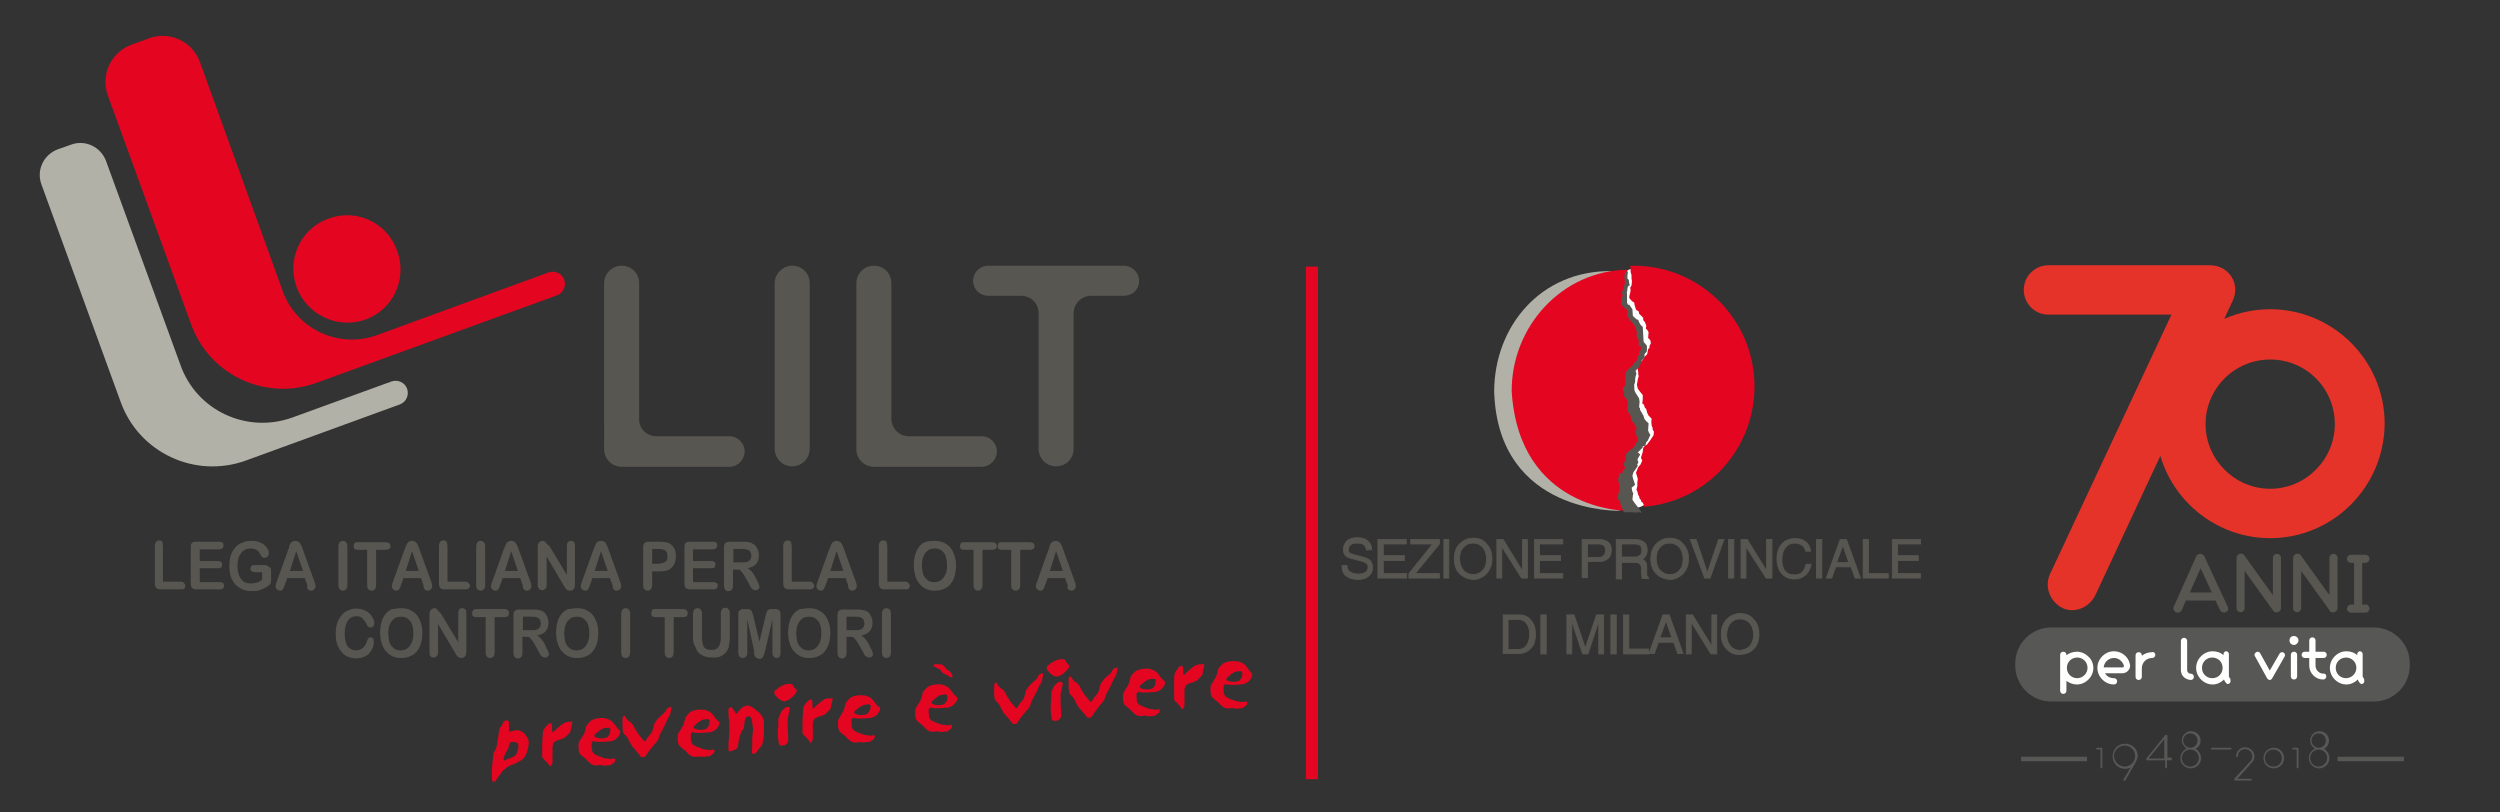 <?xml version="1.0" encoding="utf-8"?>
<!-- Generator: Adobe Illustrator 22.1.0, SVG Export Plug-In . SVG Version: 6.00 Build 0)  -->
<svg version="1.1" id="Livello_1" xmlns="http://www.w3.org/2000/svg" xmlns:xlink="http://www.w3.org/1999/xlink" x="0px" y="0px"
	 viewBox="0 0 557 181" style="enable-background:new 0 0 557 181;" xml:space="preserve">
<rect x="0" y="0" width="557" height="181" fill="#333333" stroke="none"/>
<style type="text/css">
	.st0{fill:#E63329;}
	.st1{clip-path:url(#SVGID_2_);fill:#E63329;}
	.st2{clip-path:url(#SVGID_2_);fill:#575756;}
	.st3{fill:#575651;}
	.st4{fill:#FFFFFF;}
	.st5{fill:#575756;}
	.st6{clip-path:url(#SVGID_4_);fill:none;stroke:#575756;}
	.st7{fill:none;stroke:#FFFFFF;stroke-width:0.324;stroke-linecap:round;stroke-miterlimit:3.864;}
	.st8{fill:#E40521;}
	.st9{fill:#B2B1A7;}
	.st10{fill:none;stroke:#575651;stroke-width:0.182;}
	.st11{fill:none;stroke:#E40521;stroke-width:2.693;}
	.st12{fill-rule:evenodd;clip-rule:evenodd;fill:#575651;}
	.st13{fill-rule:evenodd;clip-rule:evenodd;fill:#E40521;}
</style>
<g>
	<g>
		<path class="st0" d="M466.8,132.7c-1.4,2.7-4.7,4.1-7.4,2.7c-2.7-1.4-3.9-4.7-2.7-7.4l27.1-57.9h-27.4c-3.1,0-5.5-2.5-5.5-5.5
			c0-3.1,2.5-5.5,5.5-5.5h36c2,0,3.8,1,4.8,2.6c1.1,1.7,1,3.8,0.2,5.4L466.8,132.7L466.8,132.7z"/>
		<g>
			<defs>
				<rect id="SVGID_1_" x="449" y="59" width="98.6" height="115"/>
			</defs>
			<clipPath id="SVGID_2_">
				<use xlink:href="#SVGID_1_"  style="overflow:visible;"/>
			</clipPath>
			<path class="st1" d="M520.2,94.5c0-8-6.4-14.4-14.4-14.4c-7.9,0-14.4,6.4-14.4,14.4c0,7.9,6.5,14.4,14.4,14.4
				C513.8,108.9,520.2,102.3,520.2,94.5L520.2,94.5z M505.8,119.9c-14,0-25.5-11.4-25.5-25.5c0-14,11.4-25.5,25.5-25.5
				c14,0,25.5,11.4,25.5,25.5C531.2,108.5,519.8,119.9,505.8,119.9L505.8,119.9z"/>
			<path class="st2" d="M528.9,156.3H457c-4.4,0-8-3.6-8-8v-0.5c0-4.4,3.6-8,8-8h71.9c4.4,0,8,3.6,8,8v0.5
				C536.9,152.7,533.3,156.3,528.9,156.3L528.9,156.3z"/>
		</g>
		<path class="st3" d="M492.8,132l-2.5-5.4l-2.4,5.4H492.8L492.8,132z M495.9,136.4c-0.5,0.2-1,0-1.3-0.5l-1-2.1h-6.6l-0.9,2.1
			c-0.1,0.4-0.5,0.6-0.9,0.6c-0.1,0-0.3,0-0.4-0.1c-0.5-0.2-0.7-0.8-0.5-1.2l5-11.2c0.1-0.3,0.5-0.6,0.9-0.6c0.4,0,0.7,0.2,0.9,0.5
			l5.2,11.2C496.6,135.7,496.4,136.2,495.9,136.4L495.9,136.4z"/>
		<path class="st3" d="M506.5,136.1l-6.4-8.9v8.3c0,0.5-0.4,0.9-0.9,0.9c-0.5,0-0.9-0.4-0.9-0.9v-11.2c0-0.4,0.3-0.8,0.7-0.9
			c0.4-0.1,0.8,0,1,0.3l6.4,8.9v-8.3c0-0.5,0.4-0.9,0.9-0.9c0.5,0,0.9,0.4,0.9,0.9v11.2c0,0.4-0.3,0.8-0.7,0.9c-0.1,0-0.2,0-0.3,0
			C507,136.5,506.7,136.4,506.5,136.1L506.5,136.1z"/>
		<path class="st3" d="M519.1,136.1l-6.4-8.9v8.3c0,0.5-0.4,0.9-0.9,0.9c-0.5,0-0.9-0.4-0.9-0.9v-11.2c0-0.4,0.3-0.8,0.7-0.9
			c0.4-0.1,0.8,0,1,0.3l6.4,8.9v-8.3c0-0.5,0.4-0.9,0.9-0.9c0.5,0,0.9,0.4,0.9,0.9v11.2c0,0.4-0.3,0.8-0.7,0.9c-0.1,0-0.2,0-0.3,0
			C519.5,136.5,519.2,136.4,519.1,136.1L519.1,136.1z"/>
		<path class="st3" d="M527.9,135.6c0,0.5-0.4,0.9-0.9,0.9h-3.2c-0.5,0-0.9-0.4-0.9-0.9c0-0.5,0.4-0.9,0.9-0.9h0.7v-9.3h-0.7
			c-0.5,0-0.9-0.4-0.9-0.9s0.4-0.9,0.9-0.9h3.2c0.5,0,0.9,0.4,0.9,0.9s-0.4,0.9-0.9,0.9h-0.7v9.3h0.7
			C527.5,134.6,527.9,135.1,527.9,135.6L527.9,135.6z"/>
		<path class="st4" d="M465.1,148.8c0-1.3-1-2.3-2.3-2.3c-1.3,0-2.3,1-2.3,2.3s1,2.3,2.3,2.3C464,151.1,465.1,150.1,465.1,148.8
			L465.1,148.8z M466.4,148.8c0,1-0.4,1.9-1.1,2.6c-0.7,0.7-1.6,1.1-2.6,1.1c-0.8,0-1.6-0.3-2.3-0.8v2.2c0,0.4-0.3,0.7-0.7,0.7
			s-0.7-0.3-0.7-0.7v-8c0-0.4,0.3-0.7,0.7-0.7s0.7,0.3,0.7,0.7v0.1c0.6-0.5,1.5-0.8,2.3-0.8c1,0,1.9,0.4,2.6,1.1
			C466,146.9,466.4,147.9,466.4,148.8L466.4,148.8z"/>
		<path class="st4" d="M472.9,148.7c0.3,0,0.3-0.2,0.3-0.4c-0.3-1-1.2-1.7-2.2-1.7c-1.2,0-2.2,0.9-2.3,2.1H472.9L472.9,148.7z
			 M468.4,151.4c-0.7-0.7-1.1-1.6-1.1-2.6c0-1,0.4-1.9,1.1-2.6c0.7-0.7,1.6-1.1,2.6-1.1c1.6,0,3.1,1.1,3.5,2.7
			c0,0.2,0.1,0.3,0.1,0.5c0,0.9-0.8,1.7-1.7,1.7H469c0.4,0.7,1.1,1.1,2,1.1c0.4,0,0.7,0.3,0.7,0.7c0,0.4-0.3,0.7-0.7,0.7
			C470,152.5,469.1,152.1,468.4,151.4L468.4,151.4z"/>
		<path class="st4" d="M480.2,145.9c0,0.4-0.3,0.7-0.7,0.7c-1.3,0-2.3,1-2.3,2.3v1.9c0,0.4-0.3,0.7-0.7,0.7c-0.4,0-0.7-0.3-0.7-0.7
			v-4.8c0-0.4,0.3-0.7,0.7-0.7c0.4,0,0.7,0.3,0.7,0.7v0.1c0.6-0.5,1.5-0.8,2.3-0.8C479.9,145.2,480.2,145.5,480.2,145.9L480.2,145.9
			z"/>
		<path class="st4" d="M485.9,149.3v-6.5c0-0.4,0.3-0.7,0.7-0.7c0.4,0,0.7,0.3,0.7,0.7v6.5c0,0.5,0.4,0.8,0.8,0.8
			c0.4,0,0.7,0.3,0.7,0.7s-0.3,0.7-0.7,0.7C486.8,151.4,485.9,150.5,485.9,149.3L485.9,149.3z"/>
		<path class="st4" d="M495.2,148.8c0-1.3-1-2.3-2.3-2.3c-1.3,0-2.3,1-2.3,2.3c0,1.3,1,2.3,2.3,2.3
			C494.2,151.1,495.2,150.1,495.2,148.8L495.2,148.8z M496.8,152.2c-0.1,0.1-0.3,0.2-0.4,0.2c-0.2,0-0.3-0.1-0.4-0.2
			c-0.2-0.2-0.4-0.5-0.5-0.8c-0.7,0.7-1.6,1.1-2.5,1.1c-1,0-1.9-0.4-2.6-1.1c-0.7-0.7-1.1-1.6-1.1-2.6c0-1,0.4-1.9,1.1-2.6
			c0.7-0.7,1.6-1.1,2.6-1.1c0.9,0,1.8,0.3,2.4,0.9v-0.3c0-0.3,0.3-0.6,0.6-0.6c0.3,0,0.6,0.3,0.6,0.6v4.9c0,0.2,0.1,0.4,0.3,0.6
			C497,151.6,497,152,496.8,152.2L496.8,152.2z"/>
		<path class="st4" d="M505.1,151.1l-2.7-4.9c-0.2-0.3-0.1-0.7,0.3-0.9c0.3-0.2,0.7-0.1,0.9,0.3l2.1,3.8l2.2-3.8
			c0.2-0.3,0.6-0.4,0.9-0.2c0.3,0.2,0.4,0.6,0.2,0.9l-2.8,4.9c-0.1,0.2-0.4,0.3-0.6,0.3C505.4,151.4,505.2,151.3,505.1,151.1
			L505.1,151.1z"/>
		<path class="st4" d="M510.4,150.7v-4.8c0-0.4,0.3-0.7,0.7-0.7s0.7,0.3,0.7,0.7v4.8c0,0.4-0.3,0.7-0.7,0.7S510.4,151.1,510.4,150.7
			L510.4,150.7z M511.1,143.7c-0.5,0-1-0.4-1-1c0-0.6,0.4-1,1-1c0.5,0,1,0.4,1,1C512.1,143.2,511.6,143.7,511.1,143.7L511.1,143.7z"
			/>
		<path class="st4" d="M518.3,150.7c0,0.4-0.3,0.7-0.7,0.7c-1.7,0-3.1-1.4-3.1-3.1v-1.7h-1c-0.4,0-0.7-0.3-0.7-0.7
			c0-0.4,0.3-0.7,0.7-0.7h1v-2.5c0-0.4,0.3-0.7,0.7-0.7s0.7,0.3,0.7,0.7v2.5h1.8c0.4,0,0.7,0.3,0.7,0.7c0,0.4-0.3,0.7-0.7,0.7h-1.8
			v1.7c0,1,0.8,1.8,1.8,1.8C518,150,518.3,150.3,518.3,150.7L518.3,150.7z"/>
		<path class="st4" d="M525,148.8c0-1.3-1-2.3-2.3-2.3c-1.3,0-2.3,1-2.3,2.3c0,1.3,1,2.3,2.3,2.3C523.9,151.1,525,150.1,525,148.8
			L525,148.8z M526.6,152.2c-0.1,0.1-0.3,0.2-0.4,0.2c-0.2,0-0.3-0.1-0.4-0.2c-0.2-0.2-0.4-0.5-0.5-0.8c-0.7,0.7-1.6,1.1-2.5,1.1
			c-1,0-1.9-0.4-2.6-1.1c-0.7-0.7-1.1-1.6-1.1-2.6c0-1,0.4-1.9,1.1-2.6c0.7-0.7,1.6-1.1,2.6-1.1c0.9,0,1.8,0.3,2.4,0.9v-0.3
			c0-0.3,0.3-0.6,0.6-0.6s0.6,0.3,0.6,0.6v4.9c0,0.2,0.1,0.4,0.3,0.6C526.8,151.6,526.8,152,526.6,152.2L526.6,152.2z"/>
		<path class="st5" d="M468.4,166.8v4.2c0,0.1-0.1,0.2-0.2,0.2c-0.1,0-0.2-0.1-0.2-0.2v-4h-0.8c-0.1,0-0.2-0.1-0.2-0.2
			c0-0.1,0.1-0.2,0.2-0.2h1C468.3,166.6,468.4,166.7,468.4,166.8L468.4,166.8z"/>
		<path class="st5" d="M475.4,169.6L475.4,169.6c0.2-0.4,0.3-0.8,0.3-1.2c0-1.3-1.1-2.3-2.3-2.3c-1.3,0-2.4,1.1-2.4,2.3
			c0,1.3,1.1,2.4,2.4,2.4C474.2,170.8,475,170.3,475.4,169.6L475.4,169.6z M475.8,169.9l-2.3,4c-0.1,0.1-0.1,0.1-0.2,0.1
			c-0.1,0-0.2-0.1-0.2-0.2c0,0,0-0.1,0-0.1l1.6-2.7c-0.4,0.2-0.8,0.3-1.2,0.3c-0.8,0-1.5-0.3-2-0.8c-0.5-0.5-0.8-1.2-0.8-2
			c0-0.8,0.3-1.5,0.8-2c0.5-0.5,1.2-0.8,2-0.8c0.8,0,1.5,0.3,2,0.8c0.5,0.5,0.8,1.2,0.8,2C476.2,169,476,169.5,475.8,169.9
			L475.8,169.9z"/>
		<path class="st5" d="M482.2,169v-4.3l-3.5,4.3H482.2L482.2,169z M483.9,169.2c0,0.1-0.1,0.2-0.2,0.2h-0.9v1.6
			c0,0.1-0.1,0.2-0.2,0.2c-0.1,0-0.2-0.1-0.2-0.2v-1.6h-4c-0.2,0-0.3-0.2-0.2-0.4l4.2-5.2c0.1-0.1,0.2-0.1,0.3-0.1
			c0.1,0,0.2,0.1,0.2,0.2v4.9h0.9C483.8,169,483.9,169.1,483.9,169.2L483.9,169.2z"/>
		<path class="st5" d="M488,166.6c0.9,0,1.6-0.7,1.6-1.6c0-0.9-0.7-1.6-1.6-1.6c-0.9,0-1.6,0.7-1.6,1.6
			C486.4,165.8,487.1,166.6,488,166.6L488,166.6z M489.9,168.9c0-1-0.8-1.9-1.9-1.9c-1,0-1.9,0.8-1.9,1.9c0,1,0.8,1.9,1.9,1.9
			C489.1,170.8,489.9,169.9,489.9,168.9L489.9,168.9z M490.4,168.9c0,1.3-1.1,2.3-2.3,2.3c-1.3,0-2.3-1-2.3-2.3
			c0-0.9,0.6-1.8,1.4-2.1c-0.6-0.4-1.1-1.1-1.1-1.8c0-1.1,0.9-2.1,2.1-2.1c1.1,0,2.1,0.9,2.1,2.1c0,0.8-0.4,1.5-1.1,1.8
			C489.8,167.2,490.4,168,490.4,168.9L490.4,168.9z"/>
		<path class="st5" d="M497.2,166.8c0,0.1-0.1,0.2-0.2,0.2h-4.2c-0.1,0-0.2-0.1-0.2-0.2c0-0.1,0.1-0.2,0.2-0.2h4.2
			C497.1,166.6,497.2,166.7,497.2,166.8L497.2,166.8z"/>
		<path class="st5" d="M498.5,173.5h3c0.1,0,0.2,0.1,0.2,0.2s-0.1,0.2-0.2,0.2H498c-0.2,0-0.3-0.3-0.2-0.4c3.6-3.9,3.6-3.9,3.6-3.9
			c0.3-0.3,0.4-0.7,0.4-1.1c0-0.9-0.7-1.6-1.6-1.6c-0.9,0-1.6,0.7-1.6,1.6c0,0.1-0.1,0.2-0.2,0.2c-0.1,0-0.2-0.1-0.2-0.2
			c0-1.1,0.9-2,2-2c1.1,0,2.1,0.9,2.1,2c0,0.5-0.2,1-0.6,1.4L498.5,173.5L498.5,173.5z"/>
		<path class="st5" d="M508.4,168.9c0-1-0.8-1.9-1.9-1.9c-1,0-1.9,0.8-1.9,1.9c0,1,0.8,1.9,1.9,1.9
			C507.6,170.8,508.4,170,508.4,168.9L508.4,168.9z M508.9,168.9c0,1.3-1.1,2.3-2.3,2.3c-1.3,0-2.3-1-2.3-2.3c0-1.3,1.1-2.3,2.3-2.3
			C507.9,166.6,508.9,167.6,508.9,168.9L508.9,168.9z"/>
		<path class="st5" d="M512.1,166.8v4.2c0,0.1-0.1,0.2-0.2,0.2s-0.2-0.1-0.2-0.2v-4h-0.8c-0.1,0-0.2-0.1-0.2-0.2
			c0-0.1,0.1-0.2,0.2-0.2h1C512,166.6,512.1,166.7,512.1,166.8L512.1,166.8z"/>
		<path class="st5" d="M516.6,166.6c0.9,0,1.6-0.7,1.6-1.6c0-0.9-0.7-1.6-1.6-1.6c-0.9,0-1.6,0.7-1.6,1.6
			C515,165.8,515.7,166.6,516.6,166.6L516.6,166.6z M518.5,168.9c0-1-0.8-1.9-1.9-1.9c-1,0-1.9,0.8-1.9,1.9c0,1,0.8,1.9,1.9,1.9
			C517.6,170.8,518.5,169.9,518.5,168.9L518.5,168.9z M519,168.9c0,1.3-1.1,2.3-2.3,2.3s-2.3-1-2.3-2.3c0-0.9,0.6-1.8,1.4-2.1
			c-0.7-0.4-1.1-1.1-1.1-1.8c0-1.1,0.9-2.1,2.1-2.1c1.1,0,2.1,0.9,2.1,2.1c0,0.8-0.4,1.5-1.1,1.8C518.4,167.2,519,168,519,168.9
			L519,168.9z"/>
		<g>
			<defs>
				<rect id="SVGID_3_" x="449" y="59" width="98.6" height="115"/>
			</defs>
			<clipPath id="SVGID_4_">
				<use xlink:href="#SVGID_3_"  style="overflow:visible;"/>
			</clipPath>
			<path class="st6" d="M450.3,169.1H465 M520.8,169.1h14.8"/>
		</g>
	</g>
	<g>
		<path class="st4" d="M354.9,86.5c0-14.6,4.2-26.5,9.3-26.5c5.1,0,9.3,11.8,9.3,26.5c0,14.6-4.1,26.5-9.3,26.5
			C359.1,112.9,354.9,101.1,354.9,86.5L354.9,86.5L354.9,86.5z"/>
		<path class="st7" d="M354.9,86.5c0-14.6,4.2-26.5,9.3-26.5c5.1,0,9.3,11.8,9.3,26.5c0,14.6-4.1,26.5-9.3,26.5
			C359.1,112.9,354.9,101.1,354.9,86.5L354.9,86.5L354.9,86.5z"/>
		<path class="st8" d="M363.2,59.2c0.4,0,0.4,0,0.8,0c14.8,0,26.9,12,26.9,26.9c0,14.1-10.8,25.7-24.6,26.8l-0.1-0.5L366,112
			l-0.3-0.2l-0.1-0.4l-0.3-0.3l-0.1-0.5l-0.2-0.3l-0.2-0.8l-0.2-0.4l0.2-0.8l0-0.8l0.1-0.8l-0.4-1.4l0.3-0.7l0.2-0.5l0.5-0.6
			l0.4-0.9l-0.3-0.6l0.4-1.3l0.1-0.9l0.5-0.6l0.3-0.1l0.7-0.9l0.4-0.6l0.4-0.6l0.1-0.8l-0.3-0.5l0-0.4l-0.2-0.4l-0.1-1l0.1-0.6
			l-0.7-0.7l-0.3-0.6l-0.1-0.4l-0.1-0.4l-0.4-0.5l-0.1-0.5l-0.4-0.3l0.1-0.9l0-1l-0.5-0.6l-0.6-0.8l-0.2-0.9l0.1-0.5l0.1-0.7
			l0.2-0.7l-0.1-0.4v-0.5l-0.1-0.5l-0.1-0.6l0.3-0.8l0.9-0.8l0.4-0.7l0.6-0.6l0.2-1.1l0.3-0.3l0-0.4l0.3-0.6l-0.1-0.7l-0.5-0.5
			l0.1-1.3l-0.3-0.5l-0.3-0.3l0.1-0.6l-0.3-0.8l-0.4-0.5l0-0.5l-0.9-0.9l-0.1-0.5l-0.6-0.4l-0.3-1l-0.1-0.6l-0.5-0.3l-0.6-0.7v-0.8
			L363,66l0.2-0.7l0.1-0.7l-0.1-0.5l0.3-0.5l0.1-1l-0.1-0.5l0-0.8l-0.2-0.7l0-0.9L363.2,59.2L363.2,59.2L363.2,59.2z"/>
		<path class="st9" d="M361,113.8c0,0-27.2,0.9-28.1-26.5c0-14.5,10.3-27.1,26.2-26.9c0,0-0.5,2-0.4,2.1c0,0.1-0.3,1.9-0.3,1.9
			l-0.3,1.3v1.5c0,0,0.7,1,0.8,1c0.2,0,0.8,2.2,0.8,2.2s0.4,0.6,0.6,0.7c0.2,0.1,1.3,2,1.3,2l0.3,1.7L362,76l0.6,0.8l-0.7,2.5
			l-1.4,2.5l-1,2.4l0.3,3.2c0,0,0.9,3.7,1,3.5c0.1-0.2,1.7,3.5,1.7,3.5l-0.3,3.5l-1.7,2.4l-1.8,8.5l0.8,3.2l-1.1,0.3L361,113.8
			L361,113.8L361,113.8z"/>
		<path class="st8" d="M362.3,113.8c0,0-23.9,0-25.5-26.7c0-14.5,11.3-26.8,25.8-27c0,0-0.1,2-0.1,2.1c0.1,0.1-0.3,2-0.3,2l-0.3,1.3
			V67c0,0,0.6,1,0.8,1c0.2,0,0.8,2.2,0.8,2.2s0.4,0.6,0.6,0.7c0.2,0.1,1.3,1.9,1.3,1.9l0.3,1.7l0.1,1.2l0.5,0.8l-0.7,2.5l-1.4,2.5
			l-1,2.4l0.3,3.2c0,0,0.9,3.7,1,3.5c0.1-0.2,1.7,3.5,1.7,3.5l-0.3,3.5l-1.7,2.4l-1.8,8.5l0.8,3.2l-1.1,0.3L362.3,113.8L362.3,113.8
			L362.3,113.8z"/>
		<path class="st3" d="M362.1,60.5l-0.2,1.2l0.1,0.8l0,0.8l-0.3,0.6c0,0,0.2,0.7,0.1,0.7c-0.1,0-0.4,0.2-0.4,0.2v0.8l0.2,0.3
			c0,0-0.4,0.5-0.4,0.5c0-0.1,0,1.4,0,1.4l0.9,1l0.3,0.1c0,0,0.3,0.3,0.2,0.4c0,0.1,0,1.1,0,1.1c0,0,0.5,0.9,0.5,0.9l0.9,0.9
			l0.4,0.8l0.3,1.1l-0.1,0.8l0.5,0.9l0,1.2l0.3,0.2c0,0,0.5,0.1,0.4,0.2c-0.1,0.1-0.2,0.5-0.2,0.5l-0.4,0.5l0,0.7l-0.4,0.3l0,0.8
			l-0.9,0.9l-0.2,0.4c0,0-1,0.8-1,0.8c0,0-0.6,0.9-0.6,0.9v2.7l-0.5,0.5l0,0.7l0.3,0.3c0,0-0.3,0.7,0,0.9c0.2,0.2,0.5,0.6,0.5,0.6
			l0.3,0.9l-0.2,1.6l0.8,1.2l0.1,1l0.8,0.8v0.4l0.4,0.4l0,0.5l-0.3,0.5l0.2,0.6l0.3,0.5c0,0,0.2,0.8,0.1,0.9
			c-0.2,0.1-0.9,1.5-0.9,1.5s-0.5,0.4-0.6,0.4c-0.1,0-1.1,1-1.1,1s-0.1,1.5-0.1,1.5c0,0-0.4,0.5-0.4,0.5s0,0.5,0,0.6
			c0,0,0.4,0.5,0.3,0.6c-0.1,0.1-0.5,0.4-0.5,0.4c0,0-0.1,0.7-0.1,0.7s-0.6,0.1-0.7,0c0-0.1-0.3,1.6-0.3,1.6s0.3,0.7,0.2,0.8
			c0,0.1,0.2,0.9,0.2,1c0,0-0.2,0.6-0.2,0.6s-0.1,0.7-0.1,0.7c-0.1,0-0.2,0.5-0.2,0.5l0.1,0.7l0.4,0.2l0.1,0.6l0.1,0.3
			c0,0,0.1,0.6,0.1,0.6c0,0,0.3,0.4,0.3,0.4l0.3,0.7c0,0,1,0.1,1.1,0c0,0,1.7,0.1,1.7,0.1l0.7-0.1c0,0,0.9,0.6,0-0.6
			c-0.9-1.1-1.6-2.1-1.6-2.2c0-0.1,0.1-0.8,0.1-0.9c0-0.1,0.1-0.4,0.1-0.5c0-0.1-0.2-0.1-0.3-0.8c-0.1-0.7-0.1-0.4,0-0.5
			c0,0,0.7-0.6,0.7-0.6l-0.4-1.2c0,0-0.2-0.7-0.2-0.8c0-0.1,0.2-0.6,0.2-0.7c0-0.1,0.4-0.6,0.4-0.6l0.6-0.9c0,0-0.2-0.3-0.1-0.4
			c0.1-0.1,0.3-0.4,0.2-0.5c-0.1-0.1-0.2-0.6-0.1-0.7c0-0.1,0.6-0.9,0.5-1c-0.1-0.1-0.5-0.4-0.5-0.4l1.1-1.1v-0.3c0,0,0.5,0,0.5-0.1
			c0-0.1,0.2-0.4,0.2-0.4l0.1-0.4l0.3-0.3l0.6-1.3c0,0-0.4-0.6-0.5-1c0-0.3,0.1-1.6,0.1-1.6s-0.9-0.7-1-1.2
			c-0.1-0.5-0.2-0.6-0.2-0.6l-0.7-1.2v-0.3l-0.2-0.3l0.1-1.2c0,0-0.1-0.6-0.1-0.7c0-0.1-1-1.5-1-1.7c-0.1-0.2-0.1-1.4-0.1-1.4
			l0.2-0.6c0,0,0-0.8,0.1-1.2c0.1-0.4,0.2-0.6,0.2-0.6l-0.2-0.7l0.3-0.3l0.6-0.6v-0.4l0.3-0.3l0.1-0.6l0.7-0.7l0-0.8l0.5-0.6
			c0,0,0.1-1.1,0-1.3c-0.1-0.2-0.7-0.8-0.7-0.8l-0.2-3.4c0,0-0.4-0.2-0.7-0.8c-0.3-0.6-0.3-0.8-0.3-0.8h-0.3l-0.9-0.8l-0.1-1.5
			l-0.7-1h-0.3l-0.2-0.5c0,0,0-1.9,0-1.9c0,0-0.1-0.4,0-0.5c0.1-0.1,0-0.7,0.2-1.1c0.2-0.4,0.5-0.2,0.4-0.4c-0.1-0.2-0.2-1-0.2-1.1
			c0-0.1-0.3-0.3-0.3-0.3s-0.1-0.7,0-1c0.1-0.3,0.1-0.4,0-0.5C362.4,60.4,362.1,60.5,362.1,60.5L362.1,60.5L362.1,60.5z"/>
		<path class="st3" d="M304.5,122.7c-0.1-0.5-0.3-1-0.6-1.3c-0.4-0.3-0.9-0.4-1.5-0.4c-0.7,0-1.2,0.1-1.5,0.4
			c-0.3,0.3-0.5,0.6-0.5,1.1c0,0.3,0.1,0.6,0.3,0.7c0.2,0.2,0.7,0.3,1.4,0.5l1.5,0.4c0.8,0.2,1.4,0.5,1.7,0.8
			c0.3,0.4,0.5,0.9,0.5,1.6c0,0.8-0.3,1.4-0.9,1.9c-0.6,0.5-1.4,0.7-2.4,0.7c-1.1,0-2-0.3-2.6-0.8c-0.6-0.5-0.9-1.2-0.9-2.1V126h1.1
			c0,0.6,0.2,1.1,0.7,1.4c0.4,0.3,1,0.5,1.8,0.5c0.7,0,1.3-0.1,1.6-0.4c0.4-0.2,0.6-0.6,0.6-1.1c0-0.4-0.1-0.7-0.4-0.9
			c-0.2-0.2-0.7-0.4-1.5-0.6l-1.5-0.4c-0.8-0.2-1.3-0.4-1.6-0.7c-0.3-0.3-0.5-0.8-0.5-1.3c0-0.8,0.3-1.5,0.8-2
			c0.6-0.5,1.3-0.7,2.3-0.7c1,0,1.7,0.2,2.3,0.7c0.6,0.5,0.9,1.1,0.9,2H304.5L304.5,122.7z"/>
		<path class="st10" d="M304.5,122.7c-0.1-0.5-0.3-1-0.6-1.3c-0.4-0.3-0.9-0.4-1.5-0.4c-0.7,0-1.2,0.1-1.5,0.4
			c-0.3,0.3-0.5,0.6-0.5,1.1c0,0.3,0.1,0.6,0.3,0.7c0.2,0.2,0.7,0.3,1.4,0.5l1.5,0.4c0.8,0.2,1.4,0.5,1.7,0.8
			c0.3,0.4,0.5,0.9,0.5,1.6c0,0.8-0.3,1.4-0.9,1.9c-0.6,0.5-1.4,0.7-2.4,0.7c-1.1,0-2-0.3-2.6-0.8c-0.6-0.5-0.9-1.2-0.9-2.1V126h1.1
			c0,0.6,0.2,1.1,0.7,1.4c0.4,0.3,1,0.5,1.8,0.5c0.7,0,1.3-0.1,1.6-0.4c0.4-0.2,0.6-0.6,0.6-1.1c0-0.4-0.1-0.7-0.4-0.9
			c-0.2-0.2-0.7-0.4-1.5-0.6l-1.5-0.4c-0.8-0.2-1.3-0.4-1.6-0.7c-0.3-0.3-0.5-0.8-0.5-1.3c0-0.8,0.3-1.5,0.8-2
			c0.6-0.5,1.3-0.7,2.3-0.7c1,0,1.7,0.2,2.3,0.7c0.6,0.5,0.9,1.1,0.9,2H304.5L304.5,122.7z"/>
		<polygon class="st3" points="307,128.8 307,120.2 313.3,120.2 313.3,120.7 313.3,121.2 308.2,121.2 308.2,123.8 312.9,123.8 
			312.9,124.4 312.9,124.9 308.2,124.9 308.2,127.8 313.4,127.8 313.4,128.3 313.4,128.8 307,128.8 		"/>
		<polygon class="st10" points="307,128.8 307,120.2 313.3,120.2 313.3,120.7 313.3,121.2 308.2,121.2 308.2,123.8 312.9,123.8 
			312.9,124.4 312.9,124.9 308.2,124.9 308.2,127.8 313.4,127.8 313.4,128.3 313.4,128.8 307,128.8 		"/>
		<polygon class="st3" points="313.9,127.8 319.2,121.2 314.3,121.2 314.3,120.7 314.3,120.2 320.7,120.2 320.7,120.7 320.7,121.2 
			315.3,127.8 320.7,127.8 320.7,128.3 320.7,128.8 313.9,128.8 313.9,128.3 313.9,127.8 		"/>
		<polygon class="st10" points="313.9,127.8 319.2,121.2 314.3,121.2 314.3,120.7 314.3,120.2 320.7,120.2 320.7,120.7 320.7,121.2 
			315.3,127.8 320.7,127.8 320.7,128.3 320.7,128.8 313.9,128.8 313.9,128.3 313.9,127.8 		"/>
		<polygon class="st3" points="321.7,120.2 322.3,120.2 322.8,120.2 322.8,128.8 322.3,128.8 321.7,128.8 321.7,120.2 		"/>
		<polygon class="st10" points="321.7,120.2 322.3,120.2 322.8,120.2 322.8,128.8 322.3,128.8 321.7,128.8 321.7,120.2 		"/>
		<path class="st3" d="M330.4,127c0.6-0.6,0.8-1.5,0.8-2.5c0-1-0.3-1.9-0.8-2.5c-0.5-0.6-1.3-1-2.2-1c-0.9,0-1.6,0.3-2.2,1
			c-0.6,0.6-0.8,1.5-0.8,2.5c0,1,0.3,1.9,0.8,2.5c0.5,0.6,1.3,1,2.2,1C329.1,128,329.8,127.7,330.4,127L330.4,127z M325.2,127.8
			c-0.8-0.8-1.2-1.9-1.2-3.3c0-1.4,0.4-2.5,1.2-3.3c0.8-0.8,1.8-1.3,3-1.3c1.3,0,2.3,0.4,3,1.3c0.8,0.8,1.2,1.9,1.2,3.3
			c0,1.4-0.4,2.4-1.2,3.3c-0.8,0.8-1.8,1.3-3,1.3C327,129,326,128.6,325.2,127.8L325.2,127.8z"/>
		<path class="st10" d="M330.4,127c0.6-0.6,0.8-1.5,0.8-2.5c0-1-0.3-1.9-0.8-2.5c-0.5-0.6-1.3-1-2.2-1c-0.9,0-1.6,0.3-2.2,1
			c-0.6,0.6-0.8,1.5-0.8,2.5c0,1,0.3,1.9,0.8,2.5c0.5,0.6,1.3,1,2.2,1C329.1,128,329.8,127.7,330.4,127L330.4,127z M325.2,127.8
			c-0.8-0.8-1.2-1.9-1.2-3.3c0-1.4,0.4-2.5,1.2-3.3c0.8-0.8,1.8-1.3,3-1.3c1.3,0,2.3,0.4,3,1.3c0.8,0.8,1.2,1.9,1.2,3.3
			c0,1.4-0.4,2.4-1.2,3.3c-0.8,0.8-1.8,1.3-3,1.3C327,129,326,128.6,325.2,127.8L325.2,127.8z"/>
		<polygon class="st3" points="334.6,128.8 334,128.8 333.5,128.8 333.5,120.2 334.1,120.2 334.9,120.2 339.2,127.2 339.2,120.2 
			339.7,120.2 340.3,120.2 340.3,128.8 339.6,128.8 339,128.8 334.6,121.8 334.6,128.8 		"/>
		<polygon class="st10" points="334.6,128.8 334,128.8 333.5,128.8 333.5,120.2 334.1,120.2 334.9,120.2 339.2,127.2 339.2,120.2 
			339.7,120.2 340.3,120.2 340.3,128.8 339.6,128.8 339,128.8 334.6,121.8 334.6,128.8 		"/>
		<polygon class="st3" points="341.9,128.8 341.9,120.2 348.2,120.2 348.2,120.7 348.2,121.2 343,121.2 343,123.8 347.7,123.8 
			347.7,124.4 347.7,124.9 343,124.9 343,127.8 348.2,127.8 348.2,128.3 348.2,128.8 341.9,128.8 		"/>
		<polygon class="st10" points="341.9,128.8 341.9,120.2 348.2,120.2 348.2,120.7 348.2,121.2 343,121.2 343,123.8 347.7,123.8 
			347.7,124.4 347.7,124.9 343,124.9 343,127.8 348.2,127.8 348.2,128.3 348.2,128.8 341.9,128.8 		"/>
		<path class="st3" d="M353.7,124.2h2.3c0.6,0,1-0.1,1.3-0.4c0.3-0.3,0.4-0.7,0.4-1.2c0-0.5-0.1-0.8-0.4-1.1
			c-0.3-0.2-0.7-0.3-1.3-0.3h-2.3V124.2L353.7,124.2z M352.5,120.2h0.6h3.2c0.8,0,1.5,0.2,2,0.6c0.5,0.4,0.7,1,0.7,1.7
			c0,0.8-0.2,1.5-0.7,1.9c-0.5,0.5-1.1,0.7-2,0.7c-1.1,0-2,0-2.6,0v3.6h-0.6h-0.6V120.2L352.5,120.2z"/>
		<path class="st10" d="M353.7,124.2h2.3c0.6,0,1-0.1,1.3-0.4c0.3-0.3,0.4-0.7,0.4-1.2c0-0.5-0.1-0.8-0.4-1.1
			c-0.3-0.2-0.7-0.3-1.3-0.3h-2.3V124.2L353.7,124.2z M352.5,120.2h0.6h3.2c0.8,0,1.5,0.2,2,0.6c0.5,0.4,0.7,1,0.7,1.7
			c0,0.8-0.2,1.5-0.7,1.9c-0.5,0.5-1.1,0.7-2,0.7c-1.1,0-2,0-2.6,0v3.6h-0.6h-0.6V120.2L352.5,120.2z"/>
		<path class="st3" d="M361.3,124.1h2.9c0.5,0,0.9-0.1,1.2-0.4c0.3-0.2,0.4-0.6,0.4-1.1c0-0.5-0.1-0.9-0.4-1.1
			c-0.3-0.2-0.7-0.3-1.3-0.3h-2.8V124.1L361.3,124.1z M360.2,120.2h0.6h3.4c0.9,0,1.6,0.2,2.1,0.6c0.5,0.4,0.7,1,0.7,1.7
			c0,0.8-0.2,1.3-0.7,1.8c-0.1,0.1-0.3,0.2-0.4,0.3l0.2,0.1c0.5,0.3,0.8,0.8,0.8,1.5l0,1.6c0,0.3,0,0.4,0.1,0.6
			c0.1,0.1,0.2,0.2,0.3,0.3v0.2h-1.4c0-0.1-0.1-0.3-0.1-0.5c0-0.3-0.1-0.6-0.1-1l0-0.7c0-0.5-0.1-0.9-0.4-1.1
			c-0.2-0.2-0.6-0.3-1.2-0.3h-2.8v3.7h-0.6h-0.6V120.2L360.2,120.2z"/>
		<path class="st10" d="M361.3,124.1h2.9c0.5,0,0.9-0.1,1.2-0.4c0.3-0.2,0.4-0.6,0.4-1.1c0-0.5-0.1-0.9-0.4-1.1
			c-0.3-0.2-0.7-0.3-1.3-0.3h-2.8V124.1L361.3,124.1z M360.2,120.2h0.6h3.4c0.9,0,1.6,0.2,2.1,0.6c0.5,0.4,0.7,1,0.7,1.7
			c0,0.8-0.2,1.3-0.7,1.8c-0.1,0.1-0.3,0.2-0.4,0.3l0.2,0.1c0.5,0.3,0.8,0.8,0.8,1.5l0,1.6c0,0.3,0,0.4,0.1,0.6
			c0.1,0.1,0.2,0.2,0.3,0.3v0.2h-1.4c0-0.1-0.1-0.3-0.1-0.5c0-0.3-0.1-0.6-0.1-1l0-0.7c0-0.5-0.1-0.9-0.4-1.1
			c-0.2-0.2-0.6-0.3-1.2-0.3h-2.8v3.7h-0.6h-0.6V120.2L360.2,120.2z"/>
		<path class="st3" d="M374.2,127c0.6-0.6,0.8-1.5,0.8-2.5c0-1-0.3-1.9-0.8-2.5c-0.5-0.6-1.3-1-2.2-1c-0.9,0-1.6,0.3-2.2,1
			c-0.5,0.6-0.8,1.5-0.8,2.5c0,1,0.3,1.9,0.8,2.5c0.6,0.6,1.3,1,2.2,1C373,128,373.7,127.7,374.2,127L374.2,127z M369,127.8
			c-0.8-0.8-1.2-1.9-1.2-3.3c0-1.4,0.4-2.5,1.2-3.3c0.8-0.8,1.8-1.3,3-1.3c1.3,0,2.3,0.4,3,1.3c0.8,0.8,1.2,1.9,1.2,3.3
			c0,1.4-0.4,2.4-1.2,3.3c-0.8,0.8-1.8,1.3-3,1.3C370.8,129,369.8,128.6,369,127.8L369,127.8z"/>
		<path class="st10" d="M374.2,127c0.6-0.6,0.8-1.5,0.8-2.5c0-1-0.3-1.9-0.8-2.5c-0.5-0.6-1.3-1-2.2-1c-0.9,0-1.6,0.3-2.2,1
			c-0.5,0.6-0.8,1.5-0.8,2.5c0,1,0.3,1.9,0.8,2.5c0.6,0.6,1.3,1,2.2,1C373,128,373.7,127.7,374.2,127L374.2,127z M369,127.8
			c-0.8-0.8-1.2-1.9-1.2-3.3c0-1.4,0.4-2.5,1.2-3.3c0.8-0.8,1.8-1.3,3-1.3c1.3,0,2.3,0.4,3,1.3c0.8,0.8,1.2,1.9,1.2,3.3
			c0,1.4-0.4,2.4-1.2,3.3c-0.8,0.8-1.8,1.3-3,1.3C370.8,129,369.8,128.6,369,127.8L369,127.8z"/>
		<polygon class="st3" points="376.6,120.2 377.3,120.2 377.9,120.2 380.4,127.6 380.4,127.6 382.9,120.2 383.5,120.2 384.1,120.2 
			381,128.8 380.4,128.8 379.8,128.8 376.6,120.2 		"/>
		<polygon class="st10" points="376.6,120.2 377.3,120.2 377.9,120.2 380.4,127.6 380.4,127.6 382.9,120.2 383.5,120.2 384.1,120.2 
			381,128.8 380.4,128.8 379.8,128.8 376.6,120.2 		"/>
		<polygon class="st3" points="385.1,120.2 385.7,120.2 386.3,120.2 386.3,128.8 385.7,128.8 385.1,128.8 385.1,120.2 		"/>
		<polygon class="st10" points="385.1,120.2 385.7,120.2 386.3,120.2 386.3,128.8 385.7,128.8 385.1,128.8 385.1,120.2 		"/>
		<polygon class="st3" points="389,128.8 388.5,128.8 387.9,128.8 387.9,120.2 388.6,120.2 389.3,120.2 393.6,127.2 393.6,120.2 
			394.2,120.2 394.8,120.2 394.8,128.8 394.1,128.8 393.5,128.8 389,121.8 389,128.8 		"/>
		<polygon class="st10" points="389,128.8 388.5,128.8 387.9,128.8 387.9,120.2 388.6,120.2 389.3,120.2 393.6,127.2 393.6,120.2 
			394.2,120.2 394.8,120.2 394.8,128.8 394.1,128.8 393.5,128.8 389,121.8 389,128.8 		"/>
		<path class="st3" d="M403.5,125.6c-0.1,1.1-0.6,1.9-1.2,2.5c-0.7,0.6-1.5,0.9-2.5,0.9c-1.2,0-2.1-0.4-2.8-1.2
			c-0.7-0.8-1.1-1.9-1.1-3.3c0-1.4,0.4-2.5,1.1-3.3c0.7-0.8,1.7-1.2,2.9-1.2c1,0,1.8,0.2,2.4,0.7c0.6,0.5,1,1.2,1.1,2.1h-1.1
			c-0.1-0.6-0.4-1-0.8-1.3c-0.4-0.3-1-0.5-1.6-0.5c-0.9,0-1.5,0.3-2.1,1c-0.5,0.6-0.8,1.5-0.8,2.6c0,1.1,0.2,2,0.7,2.6
			c0.5,0.6,1.2,0.9,2.1,0.9c0.7,0,1.2-0.2,1.7-0.6c0.4-0.4,0.7-1,0.9-1.8H403.5L403.5,125.6z"/>
		<path class="st10" d="M403.5,125.6c-0.1,1.1-0.6,1.9-1.2,2.5c-0.7,0.6-1.5,0.9-2.5,0.9c-1.2,0-2.1-0.4-2.8-1.2
			c-0.7-0.8-1.1-1.9-1.1-3.3c0-1.4,0.4-2.5,1.1-3.3c0.7-0.8,1.7-1.2,2.9-1.2c1,0,1.8,0.2,2.4,0.7c0.6,0.5,1,1.2,1.1,2.1h-1.1
			c-0.1-0.6-0.4-1-0.8-1.3c-0.4-0.3-1-0.5-1.6-0.5c-0.9,0-1.5,0.3-2.1,1c-0.5,0.6-0.8,1.5-0.8,2.6c0,1.1,0.2,2,0.7,2.6
			c0.5,0.6,1.2,0.9,2.1,0.9c0.7,0,1.2-0.2,1.7-0.6c0.4-0.4,0.7-1,0.9-1.8H403.5L403.5,125.6z"/>
		<polygon class="st3" points="404.7,120.2 405.3,120.2 405.9,120.2 405.9,128.8 405.3,128.8 404.7,128.8 404.7,120.2 		"/>
		<polygon class="st10" points="404.7,120.2 405.3,120.2 405.9,120.2 405.9,128.8 405.3,128.8 404.7,128.8 404.7,120.2 		"/>
		<path class="st3" d="M409.2,125.3h2.7l-1.3-3.8L409.2,125.3L409.2,125.3z M410,120.2h0.7h0.7l3.1,8.6h-0.6h-0.6l-0.9-2.5h-3.4
			l-0.9,2.5h-0.6h-0.6L410,120.2L410,120.2z"/>
		<path class="st10" d="M409.2,125.3h2.7l-1.3-3.8L409.2,125.3L409.2,125.3z M410,120.2h0.7h0.7l3.1,8.6h-0.6h-0.6l-0.9-2.5h-3.4
			l-0.9,2.5h-0.6h-0.6L410,120.2L410,120.2z"/>
		<polygon class="st3" points="415.1,128.8 415.1,120.2 415.7,120.2 416.3,120.2 416.3,127.8 420.7,127.8 420.7,128.3 420.7,128.8 
			415.1,128.8 		"/>
		<polygon class="st10" points="415.1,128.8 415.1,120.2 415.7,120.2 416.3,120.2 416.3,127.8 420.7,127.8 420.7,128.3 420.7,128.8 
			415.1,128.8 		"/>
		<polygon class="st3" points="421.6,128.8 421.6,120.2 427.9,120.2 427.9,120.7 427.9,121.2 422.8,121.2 422.8,123.8 427.4,123.8 
			427.4,124.4 427.4,124.9 422.8,124.9 422.8,127.8 427.9,127.8 427.9,128.3 427.9,128.8 421.6,128.8 		"/>
		<polygon class="st10" points="421.6,128.8 421.6,120.2 427.9,120.2 427.9,120.7 427.9,121.2 422.8,121.2 422.8,123.8 427.4,123.8 
			427.4,124.4 427.4,124.9 422.8,124.9 422.8,127.8 427.9,127.8 427.9,128.3 427.9,128.8 421.6,128.8 		"/>
		<path class="st3" d="M336.1,144.7h2.1c0.8,0,1.5-0.3,1.9-0.9s0.7-1.4,0.7-2.4c0-1.1-0.2-1.9-0.7-2.5c-0.4-0.6-1.1-0.9-1.9-0.9
			h-2.2V144.7L336.1,144.7z M334.9,137h0.6h3c1.1,0,2,0.4,2.6,1.2c0.7,0.8,1,1.8,1,3.1c0,1.3-0.3,2.4-1,3.1
			c-0.7,0.8-1.6,1.2-2.7,1.2h-2.9h-0.6V137L334.9,137z"/>
		<path class="st10" d="M336.1,144.7h2.1c0.8,0,1.5-0.3,1.9-0.9s0.7-1.4,0.7-2.4c0-1.1-0.2-1.9-0.7-2.5c-0.4-0.6-1.1-0.9-1.9-0.9
			h-2.2V144.7L336.1,144.7z M334.9,137h0.6h3c1.1,0,2,0.4,2.6,1.2c0.7,0.8,1,1.8,1,3.1c0,1.3-0.3,2.4-1,3.1
			c-0.7,0.8-1.6,1.2-2.7,1.2h-2.9h-0.6V137L334.9,137z"/>
		<polygon class="st3" points="343.3,137 343.9,137 344.5,137 344.5,145.7 343.9,145.7 343.3,145.7 343.3,137 		"/>
		<polygon class="st10" points="343.3,137 343.9,137 344.5,137 344.5,145.7 343.9,145.7 343.3,145.7 343.3,137 		"/>
		<polygon class="st3" points="350.2,145.7 349.6,145.7 349.1,145.7 349.1,137 349.9,137 350.7,137 353.2,144.4 353.2,144.4 
			355.7,137 356.5,137 357.3,137 357.3,145.7 356.8,145.7 356.2,145.7 356.2,138.4 356.2,138.4 353.8,145.7 353.2,145.7 
			352.6,145.7 350.2,138.4 350.2,138.4 350.2,145.7 		"/>
		<polygon class="st10" points="350.2,145.7 349.6,145.7 349.1,145.7 349.1,137 349.9,137 350.7,137 353.2,144.4 353.2,144.4 
			355.7,137 356.5,137 357.3,137 357.3,145.7 356.8,145.7 356.2,145.7 356.2,138.4 356.2,138.4 353.8,145.7 353.2,145.7 
			352.6,145.7 350.2,138.4 350.2,138.4 350.2,145.7 		"/>
		<polygon class="st3" points="358.9,137 359.5,137 360.1,137 360.1,145.7 359.5,145.7 358.9,145.7 358.9,137 		"/>
		<polygon class="st10" points="358.9,137 359.5,137 360.1,137 360.1,145.7 359.5,145.7 358.9,145.7 358.9,137 		"/>
		<polygon class="st3" points="361.7,145.7 361.7,137 362.3,137 362.9,137 362.9,144.6 367.3,144.6 367.3,145.1 367.3,145.7 
			361.7,145.7 		"/>
		<polygon class="st10" points="361.7,145.7 361.7,137 362.3,137 362.9,137 362.9,144.6 367.3,144.6 367.3,145.1 367.3,145.7 
			361.7,145.7 		"/>
		<path class="st3" d="M369.8,142.1h2.7l-1.3-3.8L369.8,142.1L369.8,142.1z M370.5,137h0.7h0.7l3.1,8.6h-0.6h-0.6l-0.9-2.5h-3.4
			l-0.9,2.5h-0.6h-0.6L370.5,137L370.5,137z"/>
		<path class="st10" d="M369.8,142.1h2.7l-1.3-3.8L369.8,142.1L369.8,142.1z M370.5,137h0.7h0.7l3.1,8.6h-0.6h-0.6l-0.9-2.5h-3.4
			l-0.9,2.5h-0.6h-0.6L370.5,137L370.5,137z"/>
		<polygon class="st3" points="376.8,145.7 376.2,145.7 375.7,145.7 375.7,137 376.4,137 377.1,137 381.4,144 381.4,137 382,137 
			382.5,137 382.5,145.7 381.9,145.7 381.2,145.7 376.8,138.6 376.8,145.7 		"/>
		<polygon class="st10" points="376.8,145.7 376.2,145.7 375.7,145.7 375.7,137 376.4,137 377.1,137 381.4,144 381.4,137 382,137 
			382.5,137 382.5,145.7 381.9,145.7 381.2,145.7 376.8,138.6 376.8,145.7 		"/>
		<path class="st3" d="M389.9,143.9c0.5-0.6,0.8-1.5,0.8-2.5c0-1-0.3-1.9-0.8-2.5c-0.5-0.6-1.3-1-2.2-1c-0.9,0-1.6,0.3-2.2,1
			c-0.5,0.6-0.8,1.5-0.8,2.5c0,1,0.3,1.9,0.8,2.5c0.5,0.6,1.3,1,2.2,1C388.6,144.8,389.4,144.5,389.9,143.9L389.9,143.9z
			 M384.7,144.6c-0.8-0.8-1.2-1.9-1.2-3.3c0-1.4,0.4-2.5,1.2-3.3c0.8-0.8,1.8-1.3,3-1.3c1.3,0,2.3,0.4,3,1.3
			c0.8,0.8,1.2,1.9,1.2,3.3c0,1.4-0.4,2.5-1.2,3.3c-0.8,0.8-1.8,1.2-3,1.2C386.5,145.9,385.5,145.5,384.7,144.6L384.7,144.6z"/>
		<path class="st10" d="M389.9,143.9c0.5-0.6,0.8-1.5,0.8-2.5c0-1-0.3-1.9-0.8-2.5c-0.5-0.6-1.3-1-2.2-1c-0.9,0-1.6,0.3-2.2,1
			c-0.5,0.6-0.8,1.5-0.8,2.5c0,1,0.3,1.9,0.8,2.5c0.5,0.6,1.3,1,2.2,1C388.6,144.8,389.4,144.5,389.9,143.9L389.9,143.9z
			 M384.7,144.6c-0.8-0.8-1.2-1.9-1.2-3.3c0-1.4,0.4-2.5,1.2-3.3c0.8-0.8,1.8-1.3,3-1.3c1.3,0,2.3,0.4,3,1.3
			c0.8,0.8,1.2,1.9,1.2,3.3c0,1.4-0.4,2.5-1.2,3.3c-0.8,0.8-1.8,1.2-3,1.2C386.5,145.9,385.5,145.5,384.7,144.6L384.7,144.6z"/>
		<line class="st11" x1="292.3" y1="173.6" x2="292.3" y2="59.4"/>
		<path class="st12" d="M83.3,143.1c0,0.3-0.1,0.7-0.2,1.1c-0.2,0.4-0.4,0.8-0.7,1.2c-0.3,0.4-0.7,0.7-1.2,0.9
			c-0.5,0.2-1.1,0.4-1.8,0.4c-0.5,0-1-0.1-1.4-0.2c-0.4-0.1-0.8-0.3-1.1-0.5c-0.3-0.2-0.6-0.5-0.9-0.9c-0.3-0.3-0.5-0.7-0.7-1.1
			c-0.2-0.4-0.3-0.9-0.4-1.3c-0.1-0.5-0.1-1-0.1-1.5c0-0.9,0.1-1.6,0.3-2.3c0.2-0.7,0.6-1.3,1-1.8c0.4-0.5,0.9-0.9,1.5-1.1
			c0.6-0.3,1.2-0.4,1.8-0.4c0.8,0,1.5,0.2,2.1,0.5c0.6,0.3,1.1,0.8,1.4,1.3c0.3,0.5,0.5,1,0.5,1.4c0,0.2-0.1,0.5-0.2,0.7
			c-0.2,0.2-0.3,0.3-0.6,0.3c-0.3,0-0.4-0.1-0.6-0.2c-0.1-0.1-0.3-0.4-0.4-0.7c-0.3-0.5-0.6-0.9-0.9-1.2c-0.3-0.3-0.8-0.4-1.3-0.4
			c-0.8,0-1.5,0.3-1.9,1c-0.5,0.7-0.7,1.7-0.7,2.9c0,0.8,0.1,1.5,0.3,2.1c0.2,0.6,0.5,1,0.9,1.2c0.4,0.3,0.8,0.4,1.4,0.4
			c0.6,0,1-0.2,1.4-0.5c0.4-0.3,0.7-0.8,0.9-1.4c0.1-0.3,0.2-0.5,0.3-0.7c0.1-0.2,0.3-0.3,0.6-0.3c0.2,0,0.4,0.1,0.6,0.3
			C83.2,142.6,83.3,142.8,83.3,143.1L83.3,143.1z"/>
		<path class="st12" d="M89.3,135.5c1,0,1.9,0.2,2.6,0.7c0.7,0.4,1.3,1.1,1.6,1.9c0.4,0.8,0.6,1.8,0.6,2.9c0,0.8-0.1,1.6-0.3,2.3
			c-0.2,0.7-0.5,1.3-0.9,1.8c-0.4,0.5-0.9,0.9-1.5,1.1c-0.6,0.3-1.3,0.4-2,0.4c-0.8,0-1.4-0.1-2-0.4c-0.6-0.3-1.1-0.7-1.5-1.2
			c-0.4-0.5-0.7-1.1-0.9-1.8c-0.2-0.7-0.3-1.4-0.3-2.3c0-0.8,0.1-1.6,0.3-2.3c0.2-0.7,0.5-1.3,0.9-1.8c0.4-0.5,0.9-0.9,1.5-1.1
			C87.9,135.7,88.6,135.5,89.3,135.5L89.3,135.5z M92.1,141.1c0-0.8-0.1-1.5-0.3-2c-0.2-0.6-0.6-1-1-1.3c-0.4-0.3-0.9-0.4-1.5-0.4
			c-0.4,0-0.8,0.1-1.1,0.2c-0.3,0.2-0.6,0.4-0.9,0.7c-0.2,0.3-0.4,0.7-0.6,1.2c-0.1,0.5-0.2,1-0.2,1.6c0,0.6,0.1,1.2,0.2,1.7
			c0.1,0.5,0.3,0.9,0.6,1.2c0.3,0.3,0.5,0.6,0.9,0.7c0.3,0.2,0.7,0.2,1.1,0.2c0.5,0,1-0.1,1.4-0.4c0.4-0.3,0.8-0.7,1-1.3
			C92,142.6,92.1,141.9,92.1,141.1L92.1,141.1z"/>
		<path class="st12" d="M98.3,136.8l3.8,6.3v-6.4c0-0.4,0.1-0.7,0.2-0.9c0.2-0.2,0.4-0.3,0.7-0.3c0.3,0,0.5,0.1,0.7,0.3
			c0.2,0.2,0.2,0.5,0.2,0.9v8.5c0,0.9-0.4,1.4-1.1,1.4c-0.2,0-0.3,0-0.5-0.1c-0.1-0.1-0.3-0.1-0.4-0.3c-0.1-0.1-0.2-0.3-0.3-0.4
			c-0.1-0.2-0.2-0.3-0.3-0.5l-3.7-6.3v6.3c0,0.4-0.1,0.7-0.3,0.9c-0.2,0.2-0.4,0.3-0.7,0.3c-0.3,0-0.5-0.1-0.7-0.3
			c-0.2-0.2-0.2-0.5-0.2-0.9v-8.3c0-0.4,0-0.6,0.1-0.8c0.1-0.2,0.2-0.4,0.4-0.5c0.2-0.1,0.4-0.2,0.6-0.2c0.2,0,0.3,0,0.4,0.1
			c0.1,0.1,0.2,0.2,0.3,0.3c0.1,0.1,0.2,0.2,0.3,0.4C98.1,136.5,98.2,136.7,98.3,136.8L98.3,136.8z"/>
		<path class="st12" d="M112.3,137.5h-2.1v7.8c0,0.5-0.1,0.8-0.3,1c-0.2,0.2-0.4,0.3-0.7,0.3c-0.3,0-0.5-0.1-0.7-0.3
			c-0.2-0.2-0.3-0.6-0.3-1v-7.8h-2.1c-0.3,0-0.6-0.1-0.7-0.2c-0.2-0.2-0.2-0.4-0.2-0.7c0-0.3,0.1-0.5,0.3-0.7
			c0.2-0.2,0.4-0.2,0.7-0.2h6.2c0.3,0,0.6,0.1,0.8,0.3c0.2,0.2,0.2,0.4,0.2,0.6c0,0.3-0.1,0.5-0.2,0.7
			C112.9,137.4,112.7,137.5,112.3,137.5L112.3,137.5z"/>
		<path class="st12" d="M117.1,141.9h-0.7v3.5c0,0.5-0.1,0.8-0.3,1c-0.2,0.2-0.4,0.3-0.7,0.3c-0.3,0-0.6-0.1-0.7-0.3
			c-0.2-0.2-0.3-0.6-0.3-1v-8.3c0-0.5,0.1-0.8,0.3-1c0.2-0.2,0.5-0.3,0.9-0.3h3.2c0.4,0,0.8,0,1.1,0.1c0.3,0,0.6,0.1,0.8,0.2
			c0.3,0.1,0.6,0.3,0.8,0.6c0.2,0.3,0.4,0.6,0.5,0.9c0.1,0.3,0.2,0.7,0.2,1.1c0,0.8-0.2,1.4-0.6,1.9c-0.4,0.5-1,0.8-1.9,1
			c0.4,0.2,0.7,0.5,1,0.9c0.3,0.4,0.6,0.8,0.8,1.3c0.2,0.5,0.4,0.9,0.6,1.2c0.1,0.4,0.2,0.6,0.2,0.7c0,0.1,0,0.3-0.1,0.4
			c-0.1,0.1-0.2,0.2-0.3,0.3c-0.1,0.1-0.3,0.1-0.5,0.1c-0.2,0-0.4-0.1-0.6-0.2c-0.2-0.1-0.3-0.3-0.4-0.4c-0.1-0.2-0.2-0.4-0.4-0.8
			l-0.8-1.4c-0.3-0.5-0.5-0.9-0.8-1.2c-0.2-0.3-0.4-0.5-0.7-0.6C117.8,141.9,117.5,141.9,117.1,141.9L117.1,141.9z M118.3,137.4
			h-1.8v3h1.8c0.5,0,0.9,0,1.2-0.1c0.3-0.1,0.6-0.2,0.7-0.5c0.2-0.2,0.3-0.5,0.3-0.9c0-0.3-0.1-0.6-0.2-0.8
			c-0.1-0.2-0.3-0.4-0.6-0.5C119.4,137.4,118.9,137.4,118.3,137.4L118.3,137.4z"/>
		<path class="st12" d="M128.5,135.5c1,0,1.9,0.2,2.6,0.7c0.7,0.4,1.3,1.1,1.6,1.9c0.4,0.8,0.6,1.8,0.6,2.9c0,0.8-0.1,1.6-0.3,2.3
			c-0.2,0.7-0.5,1.3-0.9,1.8c-0.4,0.5-0.9,0.9-1.5,1.1c-0.6,0.3-1.3,0.4-2,0.4c-0.8,0-1.4-0.1-2-0.4c-0.6-0.3-1.1-0.7-1.5-1.2
			c-0.4-0.5-0.7-1.1-0.9-1.8c-0.2-0.7-0.3-1.4-0.3-2.3c0-0.8,0.1-1.6,0.3-2.3c0.2-0.7,0.5-1.3,0.9-1.8c0.4-0.5,0.9-0.9,1.5-1.1
			C127.1,135.7,127.8,135.5,128.5,135.5L128.5,135.5z M131.3,141.1c0-0.8-0.1-1.5-0.3-2c-0.2-0.6-0.6-1-1-1.3
			c-0.4-0.3-0.9-0.4-1.5-0.4c-0.4,0-0.8,0.1-1.1,0.2c-0.3,0.2-0.6,0.4-0.9,0.7c-0.2,0.3-0.4,0.7-0.6,1.2c-0.1,0.5-0.2,1-0.2,1.6
			c0,0.6,0.1,1.2,0.2,1.7c0.1,0.5,0.3,0.9,0.6,1.2c0.3,0.3,0.5,0.6,0.9,0.7c0.3,0.2,0.7,0.2,1.1,0.2c0.5,0,1-0.1,1.4-0.4
			c0.4-0.3,0.8-0.7,1-1.3C131.2,142.6,131.3,141.9,131.3,141.1L131.3,141.1z"/>
		<path class="st12" d="M138.4,145.3v-8.5c0-0.4,0.1-0.8,0.3-1c0.2-0.2,0.4-0.3,0.7-0.3c0.3,0,0.5,0.1,0.7,0.3
			c0.2,0.2,0.3,0.5,0.3,1v8.5c0,0.4-0.1,0.8-0.3,1c-0.2,0.2-0.4,0.3-0.7,0.3c-0.3,0-0.5-0.1-0.7-0.3
			C138.5,146.1,138.4,145.8,138.4,145.3L138.4,145.3z"/>
		<path class="st12" d="M152.2,137.5h-2.1v7.8c0,0.5-0.1,0.8-0.3,1c-0.2,0.2-0.4,0.3-0.7,0.3c-0.3,0-0.5-0.1-0.7-0.3
			c-0.2-0.2-0.3-0.6-0.3-1v-7.8H146c-0.3,0-0.6-0.1-0.7-0.2c-0.2-0.2-0.2-0.4-0.2-0.7c0-0.3,0.1-0.5,0.2-0.7
			c0.2-0.2,0.4-0.2,0.7-0.2h6.2c0.3,0,0.6,0.1,0.8,0.3c0.2,0.2,0.2,0.4,0.2,0.6c0,0.3-0.1,0.5-0.2,0.7
			C152.8,137.4,152.6,137.5,152.2,137.5L152.2,137.5z"/>
		<path class="st12" d="M154.4,142v-5.2c0-0.4,0.1-0.8,0.3-1c0.2-0.2,0.4-0.3,0.7-0.3c0.3,0,0.5,0.1,0.7,0.3c0.2,0.2,0.3,0.6,0.3,1
			v5.3c0,0.6,0.1,1.1,0.2,1.5c0.1,0.4,0.3,0.7,0.6,0.9c0.3,0.2,0.7,0.3,1.3,0.3c0.8,0,1.3-0.2,1.6-0.7c0.3-0.5,0.5-1.1,0.5-2.1v-5.3
			c0-0.4,0.1-0.8,0.3-1c0.2-0.2,0.4-0.3,0.7-0.3c0.3,0,0.5,0.1,0.7,0.3c0.2,0.2,0.3,0.5,0.3,1v5.2c0,0.8-0.1,1.5-0.2,2.1
			c-0.1,0.6-0.4,1.1-0.8,1.5c-0.4,0.4-0.8,0.6-1.2,0.8c-0.5,0.2-1,0.2-1.6,0.2c-0.7,0-1.4-0.1-1.9-0.3c-0.5-0.2-1-0.5-1.3-0.8
			c-0.3-0.4-0.6-0.9-0.7-1.4C154.5,143.6,154.4,142.9,154.4,142L154.4,142z"/>
		<path class="st12" d="M168,144.9l-1.5-6.9v7.4c0,0.4-0.1,0.7-0.3,0.9c-0.2,0.2-0.4,0.3-0.7,0.3c-0.3,0-0.5-0.1-0.7-0.3
			c-0.2-0.2-0.3-0.5-0.3-0.9v-8.5c0-0.5,0.1-0.8,0.3-0.9c0.2-0.2,0.5-0.3,0.9-0.3h0.6c0.4,0,0.6,0,0.8,0.1c0.2,0.1,0.3,0.2,0.4,0.4
			c0.1,0.2,0.2,0.5,0.3,0.9l1.4,5.9l1.4-5.9c0.1-0.4,0.2-0.7,0.3-0.9c0.1-0.2,0.2-0.3,0.4-0.4c0.2-0.1,0.4-0.1,0.8-0.1h0.6
			c0.4,0,0.7,0.1,0.9,0.3c0.2,0.2,0.3,0.5,0.3,0.9v8.5c0,0.4-0.1,0.7-0.2,0.9c-0.2,0.2-0.4,0.3-0.7,0.3c-0.3,0-0.5-0.1-0.6-0.3
			c-0.2-0.2-0.3-0.5-0.3-0.9V138l-1.6,6.9c-0.1,0.4-0.2,0.8-0.3,1c-0.1,0.2-0.2,0.4-0.3,0.6c-0.2,0.2-0.4,0.3-0.7,0.3
			c-0.2,0-0.4-0.1-0.6-0.2c-0.2-0.1-0.3-0.2-0.4-0.4c-0.1-0.2-0.2-0.4-0.2-0.6C168.1,145.3,168,145.1,168,144.9L168,144.9z"/>
		<path class="st12" d="M180.2,135.5c1,0,1.9,0.2,2.6,0.7c0.7,0.4,1.3,1.1,1.6,1.9c0.4,0.8,0.6,1.8,0.6,2.9c0,0.8-0.1,1.6-0.3,2.3
			c-0.2,0.7-0.5,1.3-0.9,1.8c-0.4,0.5-0.9,0.9-1.5,1.1c-0.6,0.3-1.3,0.4-2,0.4c-0.8,0-1.4-0.1-2-0.4c-0.6-0.3-1.1-0.7-1.5-1.2
			c-0.4-0.5-0.7-1.1-0.9-1.8c-0.2-0.7-0.3-1.4-0.3-2.3c0-0.8,0.1-1.6,0.3-2.3c0.2-0.7,0.5-1.3,0.9-1.8c0.4-0.5,0.9-0.9,1.5-1.1
			C178.8,135.7,179.5,135.5,180.2,135.5L180.2,135.5z M183,141.1c0-0.8-0.1-1.5-0.3-2c-0.2-0.6-0.6-1-1-1.3
			c-0.4-0.3-0.9-0.4-1.5-0.4c-0.4,0-0.8,0.1-1.1,0.2c-0.3,0.2-0.6,0.4-0.9,0.7c-0.2,0.3-0.4,0.7-0.6,1.2c-0.1,0.5-0.2,1-0.2,1.6
			c0,0.6,0.1,1.2,0.2,1.7c0.1,0.5,0.3,0.9,0.6,1.2c0.3,0.3,0.5,0.6,0.9,0.7c0.3,0.2,0.7,0.2,1.1,0.2c0.5,0,1-0.1,1.4-0.4
			c0.4-0.3,0.8-0.7,1-1.3C182.9,142.6,183,141.9,183,141.1L183,141.1z"/>
		<path class="st12" d="M189.3,141.9h-0.7v3.5c0,0.5-0.1,0.8-0.3,1c-0.2,0.2-0.4,0.3-0.7,0.3c-0.3,0-0.6-0.1-0.7-0.3
			c-0.2-0.2-0.3-0.6-0.3-1v-8.3c0-0.5,0.1-0.8,0.3-1c0.2-0.2,0.5-0.3,0.9-0.3h3.2c0.4,0,0.8,0,1.1,0.1c0.3,0,0.6,0.1,0.8,0.2
			c0.3,0.1,0.6,0.3,0.8,0.6c0.2,0.3,0.4,0.6,0.5,0.9c0.1,0.3,0.2,0.7,0.2,1.1c0,0.8-0.2,1.4-0.6,1.9c-0.4,0.5-1,0.8-1.9,1
			c0.3,0.2,0.7,0.5,1,0.9c0.3,0.4,0.6,0.8,0.8,1.3c0.3,0.5,0.4,0.9,0.6,1.2c0.1,0.4,0.2,0.6,0.2,0.7c0,0.1,0,0.3-0.1,0.4
			c-0.1,0.1-0.2,0.2-0.3,0.3c-0.1,0.1-0.3,0.1-0.5,0.1c-0.2,0-0.4-0.1-0.6-0.2c-0.1-0.1-0.3-0.3-0.4-0.4c-0.1-0.2-0.2-0.4-0.4-0.8
			l-0.8-1.4c-0.3-0.5-0.5-0.9-0.8-1.2c-0.2-0.3-0.4-0.5-0.7-0.6C190,141.9,189.7,141.9,189.3,141.9L189.3,141.9z M190.4,137.4h-1.8
			v3h1.8c0.5,0,0.9,0,1.2-0.1c0.3-0.1,0.6-0.2,0.7-0.5c0.2-0.2,0.3-0.5,0.3-0.9c0-0.3-0.1-0.6-0.2-0.8c-0.1-0.2-0.3-0.4-0.6-0.5
			C191.6,137.4,191.1,137.4,190.4,137.4L190.4,137.4z"/>
		<path class="st12" d="M196.5,145.3v-8.5c0-0.4,0.1-0.8,0.3-1c0.2-0.2,0.4-0.3,0.7-0.3c0.3,0,0.5,0.1,0.7,0.3
			c0.2,0.2,0.3,0.5,0.3,1v8.5c0,0.4-0.1,0.8-0.3,1c-0.2,0.2-0.4,0.3-0.7,0.3c-0.3,0-0.5-0.1-0.7-0.3
			C196.6,146.1,196.5,145.8,196.5,145.3L196.5,145.3z"/>
		<path class="st12" d="M36.3,121.8v7.8h4c0.3,0,0.6,0.1,0.7,0.3c0.2,0.2,0.3,0.4,0.3,0.6s-0.1,0.5-0.2,0.6
			c-0.2,0.2-0.4,0.2-0.7,0.2h-4.7c-0.4,0-0.7-0.1-0.9-0.3c-0.2-0.2-0.3-0.6-0.3-1v-8.3c0-0.4,0.1-0.8,0.3-1c0.2-0.2,0.4-0.3,0.7-0.3
			c0.3,0,0.5,0.1,0.7,0.3C36.2,121,36.3,121.4,36.3,121.8L36.3,121.8z"/>
		<path class="st12" d="M48.9,122.4h-4.4v2.6h4.1c0.3,0,0.5,0.1,0.7,0.2c0.1,0.1,0.2,0.3,0.2,0.6c0,0.2-0.1,0.4-0.2,0.6
			c-0.1,0.2-0.4,0.2-0.7,0.2h-4.1v3.1H49c0.3,0,0.5,0.1,0.7,0.2c0.2,0.2,0.2,0.4,0.2,0.6c0,0.3-0.1,0.5-0.2,0.6
			c-0.2,0.2-0.4,0.2-0.7,0.2h-5.3c-0.4,0-0.7-0.1-0.9-0.3c-0.2-0.2-0.3-0.6-0.3-1V122c0-0.3,0-0.6,0.1-0.8c0.1-0.2,0.2-0.3,0.4-0.4
			c0.2-0.1,0.4-0.1,0.7-0.1h5.2c0.3,0,0.5,0.1,0.7,0.2c0.2,0.2,0.2,0.4,0.2,0.6c0,0.3-0.1,0.5-0.2,0.6
			C49.4,122.3,49.2,122.4,48.9,122.4L48.9,122.4z"/>
		<path class="st12" d="M60.4,127.1v2.1c0,0.3,0,0.5-0.1,0.7c-0.1,0.2-0.1,0.3-0.3,0.4c-0.1,0.1-0.3,0.3-0.5,0.4
			c-0.6,0.4-1.2,0.6-1.7,0.8c-0.5,0.2-1.1,0.2-1.8,0.2c-0.7,0-1.4-0.1-2-0.4c-0.6-0.3-1.1-0.6-1.6-1.1c-0.4-0.5-0.8-1.1-1-1.8
			c-0.2-0.7-0.3-1.5-0.3-2.3c0-0.8,0.1-1.6,0.3-2.3c0.2-0.7,0.6-1.3,1-1.8c0.4-0.5,1-0.9,1.6-1.1c0.6-0.3,1.3-0.4,2.1-0.4
			c0.7,0,1.2,0.1,1.7,0.3c0.5,0.2,0.9,0.4,1.2,0.7c0.3,0.3,0.5,0.6,0.7,0.9c0.2,0.3,0.2,0.6,0.2,0.9c0,0.3-0.1,0.5-0.3,0.7
			c-0.2,0.2-0.4,0.3-0.7,0.3c-0.1,0-0.3,0-0.4-0.1c-0.1-0.1-0.2-0.2-0.3-0.3c-0.2-0.4-0.4-0.7-0.6-1c-0.2-0.2-0.4-0.4-0.7-0.5
			c-0.3-0.1-0.6-0.2-1.1-0.2c-0.5,0-0.9,0.1-1.2,0.3c-0.4,0.2-0.7,0.4-0.9,0.8c-0.3,0.3-0.5,0.7-0.6,1.2c-0.1,0.5-0.2,1-0.2,1.6
			c0,1.3,0.3,2.2,0.8,2.9c0.5,0.7,1.2,1,2.2,1c0.5,0,0.9-0.1,1.3-0.2c0.4-0.1,0.8-0.3,1.2-0.6v-1.7h-1.5c-0.4,0-0.6-0.1-0.8-0.2
			c-0.2-0.1-0.3-0.3-0.3-0.6c0-0.2,0.1-0.4,0.2-0.6c0.2-0.2,0.4-0.2,0.6-0.2h2.2c0.3,0,0.5,0,0.7,0.1c0.2,0.1,0.3,0.2,0.5,0.4
			C60.3,126.4,60.4,126.7,60.4,127.1L60.4,127.1z"/>
		<path class="st12" d="M68.4,130.2l-0.5-1.4H64l-0.5,1.4c-0.2,0.5-0.3,0.9-0.5,1.1c-0.1,0.2-0.3,0.3-0.6,0.3
			c-0.2,0-0.5-0.1-0.7-0.3c-0.2-0.2-0.3-0.4-0.3-0.7c0-0.1,0-0.3,0.1-0.5c0-0.2,0.1-0.4,0.2-0.6l2.5-7c0.1-0.2,0.2-0.4,0.2-0.7
			c0.1-0.3,0.2-0.5,0.3-0.7c0.1-0.2,0.3-0.3,0.4-0.4c0.2-0.1,0.4-0.2,0.7-0.2c0.3,0,0.5,0.1,0.7,0.2c0.2,0.1,0.3,0.3,0.4,0.4
			c0.1,0.2,0.2,0.4,0.3,0.6c0.1,0.2,0.2,0.5,0.3,0.8l2.5,6.9c0.2,0.5,0.3,0.9,0.3,1.2c0,0.2-0.1,0.5-0.3,0.7
			c-0.2,0.2-0.4,0.3-0.7,0.3c-0.2,0-0.3,0-0.4-0.1c-0.1-0.1-0.2-0.1-0.3-0.2c-0.1-0.1-0.2-0.3-0.2-0.5
			C68.6,130.6,68.5,130.4,68.4,130.2L68.4,130.2z M64.6,127.2h2.9l-1.5-4.4L64.6,127.2L64.6,127.2z"/>
		<path class="st12" d="M75.4,130.3v-8.5c0-0.4,0.1-0.8,0.3-1c0.2-0.2,0.4-0.3,0.7-0.3c0.3,0,0.5,0.1,0.7,0.3c0.2,0.2,0.3,0.5,0.3,1
			v8.5c0,0.4-0.1,0.8-0.3,1c-0.2,0.2-0.4,0.3-0.7,0.3c-0.3,0-0.5-0.1-0.7-0.3C75.5,131.1,75.4,130.7,75.4,130.3L75.4,130.3z"/>
		<path class="st12" d="M85.9,122.5h-2.1v7.8c0,0.5-0.1,0.8-0.3,1c-0.2,0.2-0.4,0.3-0.7,0.3c-0.3,0-0.5-0.1-0.7-0.3
			c-0.2-0.2-0.3-0.5-0.3-1v-7.8h-2.1c-0.3,0-0.6-0.1-0.7-0.2c-0.2-0.2-0.2-0.4-0.2-0.6c0-0.3,0.1-0.5,0.2-0.7
			c0.2-0.2,0.4-0.2,0.7-0.2h6.2c0.3,0,0.6,0.1,0.8,0.2c0.2,0.2,0.3,0.4,0.3,0.7c0,0.3-0.1,0.5-0.3,0.6
			C86.5,122.4,86.2,122.5,85.9,122.5L85.9,122.5z"/>
		<path class="st12" d="M94.3,130.2l-0.5-1.4h-3.9l-0.5,1.4c-0.2,0.5-0.3,0.9-0.5,1.1c-0.1,0.2-0.3,0.3-0.6,0.3
			c-0.2,0-0.5-0.1-0.7-0.3c-0.2-0.2-0.3-0.4-0.3-0.7c0-0.1,0-0.3,0.1-0.5c0-0.2,0.1-0.4,0.2-0.6l2.5-7c0.1-0.2,0.2-0.4,0.3-0.7
			c0.1-0.3,0.2-0.5,0.3-0.7c0.1-0.2,0.3-0.3,0.4-0.4c0.2-0.1,0.4-0.2,0.7-0.2c0.3,0,0.5,0.1,0.7,0.2c0.2,0.1,0.3,0.3,0.4,0.4
			c0.1,0.2,0.2,0.4,0.3,0.6c0.1,0.2,0.2,0.5,0.3,0.8l2.5,6.9c0.2,0.5,0.3,0.9,0.3,1.2c0,0.2-0.1,0.5-0.3,0.7
			c-0.2,0.2-0.4,0.3-0.7,0.3c-0.2,0-0.3,0-0.4-0.1c-0.1-0.1-0.2-0.1-0.3-0.2c-0.1-0.1-0.2-0.3-0.2-0.5
			C94.4,130.6,94.3,130.4,94.3,130.2L94.3,130.2z M90.4,127.2h2.9l-1.5-4.4L90.4,127.2L90.4,127.2z"/>
		<path class="st12" d="M99.7,121.8v7.8h4c0.3,0,0.6,0.1,0.7,0.3c0.2,0.2,0.3,0.4,0.3,0.6s-0.1,0.5-0.3,0.6
			c-0.2,0.2-0.4,0.2-0.7,0.2H99c-0.4,0-0.7-0.1-0.9-0.3c-0.2-0.2-0.3-0.6-0.3-1v-8.3c0-0.4,0.1-0.8,0.3-1c0.2-0.2,0.4-0.3,0.7-0.3
			c0.3,0,0.5,0.1,0.7,0.3C99.6,121,99.7,121.4,99.7,121.8L99.7,121.8z"/>
		<path class="st12" d="M106.1,130.3v-8.5c0-0.4,0.1-0.8,0.3-1c0.2-0.2,0.4-0.3,0.7-0.3c0.3,0,0.5,0.1,0.7,0.3
			c0.2,0.2,0.3,0.5,0.3,1v8.5c0,0.4-0.1,0.8-0.3,1c-0.2,0.2-0.4,0.3-0.7,0.3c-0.3,0-0.5-0.1-0.7-0.3
			C106.1,131.1,106.1,130.7,106.1,130.3L106.1,130.3z"/>
		<path class="st12" d="M116.4,130.2l-0.5-1.4H112l-0.5,1.4c-0.2,0.5-0.3,0.9-0.5,1.1c-0.1,0.2-0.3,0.3-0.6,0.3
			c-0.2,0-0.5-0.1-0.7-0.3c-0.2-0.2-0.3-0.4-0.3-0.7c0-0.1,0-0.3,0.1-0.5c0-0.2,0.1-0.4,0.2-0.6l2.5-7c0.1-0.2,0.2-0.4,0.3-0.7
			c0.1-0.3,0.2-0.5,0.3-0.7c0.1-0.2,0.3-0.3,0.4-0.4c0.2-0.1,0.4-0.2,0.7-0.2c0.3,0,0.5,0.1,0.7,0.2c0.2,0.1,0.3,0.3,0.4,0.4
			c0.1,0.2,0.2,0.4,0.3,0.6c0.1,0.2,0.2,0.5,0.3,0.8l2.5,6.9c0.2,0.5,0.3,0.9,0.3,1.2c0,0.2-0.1,0.5-0.3,0.7
			c-0.2,0.2-0.4,0.3-0.7,0.3c-0.2,0-0.3,0-0.4-0.1c-0.1-0.1-0.2-0.1-0.3-0.2c-0.1-0.1-0.2-0.3-0.2-0.5
			C116.5,130.6,116.5,130.4,116.4,130.2L116.4,130.2z M112.5,127.2h2.9l-1.5-4.4L112.5,127.2L112.5,127.2z"/>
		<path class="st12" d="M122.5,121.8l3.8,6.3v-6.4c0-0.4,0.1-0.7,0.2-0.9c0.2-0.2,0.4-0.3,0.7-0.3c0.3,0,0.5,0.1,0.7,0.3
			c0.2,0.2,0.2,0.5,0.2,0.9v8.5c0,0.9-0.4,1.4-1.1,1.4c-0.2,0-0.3,0-0.5-0.1c-0.1-0.1-0.3-0.1-0.4-0.3c-0.1-0.1-0.2-0.3-0.3-0.4
			c-0.1-0.2-0.2-0.3-0.3-0.5l-3.7-6.3v6.3c0,0.4-0.1,0.7-0.3,0.9c-0.2,0.2-0.4,0.3-0.7,0.3c-0.3,0-0.5-0.1-0.7-0.3
			c-0.2-0.2-0.3-0.5-0.3-0.9v-8.3c0-0.3,0-0.6,0.1-0.8c0.1-0.2,0.2-0.4,0.4-0.5c0.2-0.1,0.4-0.2,0.6-0.2c0.2,0,0.3,0,0.4,0.1
			c0.1,0.1,0.2,0.1,0.3,0.3c0.1,0.1,0.2,0.2,0.3,0.4C122.3,121.4,122.4,121.6,122.5,121.8L122.5,121.8z"/>
		<path class="st12" d="M136.4,130.2l-0.5-1.4H132l-0.5,1.4c-0.2,0.5-0.3,0.9-0.5,1.1c-0.1,0.2-0.3,0.3-0.6,0.3
			c-0.2,0-0.5-0.1-0.7-0.3c-0.2-0.2-0.3-0.4-0.3-0.7c0-0.1,0-0.3,0.1-0.5c0-0.2,0.1-0.4,0.2-0.6l2.5-7c0.1-0.2,0.2-0.4,0.3-0.7
			c0.1-0.3,0.2-0.5,0.3-0.7c0.1-0.2,0.3-0.3,0.4-0.4c0.2-0.1,0.4-0.2,0.7-0.2c0.3,0,0.5,0.1,0.7,0.2c0.2,0.1,0.3,0.3,0.4,0.4
			c0.1,0.2,0.2,0.4,0.3,0.6c0.1,0.2,0.2,0.5,0.3,0.8l2.5,6.9c0.2,0.5,0.3,0.9,0.3,1.2c0,0.2-0.1,0.5-0.3,0.7
			c-0.2,0.2-0.4,0.3-0.7,0.3c-0.2,0-0.3,0-0.4-0.1c-0.1-0.1-0.2-0.1-0.3-0.2c-0.1-0.1-0.2-0.3-0.2-0.5
			C136.6,130.6,136.5,130.4,136.4,130.2L136.4,130.2z M132.5,127.2h2.9l-1.5-4.4L132.5,127.2L132.5,127.2z"/>
		<path class="st12" d="M147.1,127.3h-1.8v3c0,0.4-0.1,0.8-0.3,1c-0.2,0.2-0.4,0.3-0.7,0.3c-0.3,0-0.5-0.1-0.7-0.3
			c-0.2-0.2-0.3-0.5-0.3-1V122c0-0.5,0.1-0.8,0.3-1c0.2-0.2,0.5-0.3,0.9-0.3h2.5c0.7,0,1.3,0.1,1.7,0.2c0.4,0.1,0.7,0.3,1,0.6
			c0.3,0.3,0.5,0.6,0.7,1c0.1,0.4,0.2,0.9,0.2,1.4c0,1.1-0.3,1.9-0.9,2.5C149.2,127,148.3,127.3,147.1,127.3L147.1,127.3z
			 M146.6,122.3h-1.3v3.3h1.3c0.5,0,0.8-0.1,1.2-0.2c0.3-0.1,0.6-0.3,0.7-0.5c0.2-0.2,0.2-0.6,0.2-1c0-0.5-0.1-0.9-0.4-1.2
			C148.1,122.5,147.5,122.3,146.6,122.3L146.6,122.3z"/>
		<path class="st12" d="M158.8,122.4h-4.4v2.6h4.1c0.3,0,0.5,0.1,0.7,0.2c0.2,0.1,0.2,0.3,0.2,0.6c0,0.2-0.1,0.4-0.2,0.6
			c-0.1,0.2-0.4,0.2-0.7,0.2h-4.1v3.1h4.6c0.3,0,0.5,0.1,0.7,0.2c0.2,0.2,0.2,0.4,0.2,0.6c0,0.3-0.1,0.5-0.2,0.6
			c-0.2,0.2-0.4,0.2-0.7,0.2h-5.3c-0.4,0-0.7-0.1-0.9-0.3c-0.2-0.2-0.3-0.6-0.3-1V122c0-0.3,0-0.6,0.1-0.8c0.1-0.2,0.2-0.3,0.4-0.4
			c0.2-0.1,0.4-0.1,0.7-0.1h5.2c0.3,0,0.5,0.1,0.7,0.2c0.2,0.2,0.2,0.4,0.2,0.6c0,0.3-0.1,0.5-0.2,0.6
			C159.3,122.3,159.1,122.4,158.8,122.4L158.8,122.4z"/>
		<path class="st12" d="M164,126.9h-0.7v3.5c0,0.5-0.1,0.8-0.3,1c-0.2,0.2-0.4,0.3-0.7,0.3c-0.3,0-0.6-0.1-0.7-0.3
			c-0.2-0.2-0.3-0.6-0.3-1V122c0-0.5,0.1-0.8,0.3-1c0.2-0.2,0.5-0.3,0.9-0.3h3.2c0.4,0,0.8,0,1.1,0.1c0.3,0,0.6,0.1,0.8,0.3
			c0.3,0.1,0.6,0.3,0.8,0.6c0.2,0.3,0.4,0.6,0.5,0.9c0.1,0.3,0.2,0.7,0.2,1.1c0,0.8-0.2,1.4-0.6,1.9c-0.4,0.5-1,0.8-1.9,1
			c0.3,0.2,0.7,0.5,1,0.9c0.3,0.4,0.6,0.8,0.8,1.3c0.3,0.4,0.4,0.9,0.6,1.2c0.1,0.4,0.2,0.6,0.2,0.7c0,0.1,0,0.3-0.1,0.4
			c-0.1,0.1-0.2,0.2-0.3,0.3c-0.1,0.1-0.3,0.1-0.5,0.1c-0.2,0-0.4-0.1-0.6-0.2c-0.2-0.1-0.3-0.3-0.4-0.4c-0.1-0.2-0.2-0.4-0.4-0.8
			l-0.8-1.4c-0.3-0.5-0.5-0.9-0.8-1.2c-0.2-0.3-0.4-0.5-0.7-0.6C164.7,126.9,164.4,126.9,164,126.9L164,126.9z M165.2,122.3h-1.8v3
			h1.8c0.5,0,0.9,0,1.2-0.1c0.3-0.1,0.6-0.2,0.7-0.5c0.2-0.2,0.3-0.5,0.3-0.9c0-0.3-0.1-0.6-0.2-0.8c-0.1-0.2-0.3-0.4-0.6-0.5
			C166.3,122.4,165.8,122.3,165.2,122.3L165.2,122.3z"/>
		<path class="st12" d="M176.4,121.8v7.8h4c0.3,0,0.6,0.1,0.7,0.3c0.2,0.2,0.3,0.4,0.3,0.6s-0.1,0.5-0.3,0.6
			c-0.2,0.2-0.4,0.2-0.7,0.2h-4.7c-0.4,0-0.7-0.1-0.9-0.3c-0.2-0.2-0.3-0.6-0.3-1v-8.3c0-0.4,0.1-0.8,0.3-1c0.2-0.2,0.4-0.3,0.7-0.3
			c0.3,0,0.5,0.1,0.7,0.3C176.3,121,176.4,121.4,176.4,121.8L176.4,121.8z"/>
		<path class="st12" d="M188.9,130.2l-0.5-1.4h-3.9l-0.5,1.4c-0.2,0.5-0.3,0.9-0.5,1.1c-0.1,0.2-0.3,0.3-0.6,0.3
			c-0.2,0-0.5-0.1-0.7-0.3c-0.2-0.2-0.3-0.4-0.3-0.7c0-0.1,0-0.3,0.1-0.5c0-0.2,0.1-0.4,0.2-0.6l2.5-7c0.1-0.2,0.2-0.4,0.3-0.7
			c0.1-0.3,0.2-0.5,0.3-0.7c0.1-0.2,0.3-0.3,0.4-0.4c0.2-0.1,0.4-0.2,0.7-0.2c0.3,0,0.5,0.1,0.7,0.2c0.2,0.1,0.3,0.3,0.4,0.4
			c0.1,0.2,0.2,0.4,0.3,0.6c0.1,0.2,0.2,0.5,0.3,0.8l2.5,6.9c0.2,0.5,0.3,0.9,0.3,1.2c0,0.2-0.1,0.5-0.3,0.7
			c-0.2,0.2-0.4,0.3-0.7,0.3c-0.2,0-0.3,0-0.4-0.1c-0.1-0.1-0.2-0.1-0.3-0.2c-0.1-0.1-0.2-0.3-0.2-0.5
			C189,130.6,188.9,130.4,188.9,130.2L188.9,130.2z M185,127.2h2.9l-1.5-4.4L185,127.2L185,127.2z"/>
		<path class="st12" d="M197.7,121.8v7.8h4c0.3,0,0.6,0.1,0.7,0.3c0.2,0.2,0.3,0.4,0.3,0.6s-0.1,0.5-0.2,0.6
			c-0.2,0.2-0.4,0.2-0.7,0.2H197c-0.4,0-0.7-0.1-0.9-0.3c-0.2-0.2-0.3-0.6-0.3-1v-8.3c0-0.4,0.1-0.8,0.3-1c0.2-0.2,0.4-0.3,0.7-0.3
			c0.3,0,0.5,0.1,0.7,0.3C197.6,121,197.7,121.4,197.7,121.8L197.7,121.8z"/>
		<path class="st12" d="M208.2,120.5c1,0,1.9,0.2,2.6,0.7c0.7,0.4,1.3,1.1,1.6,1.9c0.4,0.8,0.6,1.8,0.6,2.9c0,0.8-0.1,1.6-0.3,2.3
			c-0.2,0.7-0.5,1.3-0.9,1.8c-0.4,0.5-0.9,0.9-1.5,1.1c-0.6,0.3-1.3,0.4-2,0.4c-0.8,0-1.4-0.1-2-0.4c-0.6-0.3-1.1-0.7-1.5-1.2
			c-0.4-0.5-0.7-1.1-0.9-1.8c-0.2-0.7-0.3-1.4-0.3-2.3c0-0.8,0.1-1.6,0.3-2.3c0.2-0.7,0.5-1.3,0.9-1.8c0.4-0.5,0.9-0.9,1.5-1.1
			C206.8,120.6,207.5,120.5,208.2,120.5L208.2,120.5z M211,126c0-0.8-0.1-1.5-0.3-2.1c-0.2-0.6-0.6-1-1-1.3
			c-0.4-0.3-0.9-0.4-1.5-0.4c-0.4,0-0.8,0.1-1.1,0.2c-0.3,0.2-0.6,0.4-0.9,0.7c-0.2,0.3-0.4,0.7-0.6,1.2c-0.1,0.5-0.2,1-0.2,1.6
			c0,0.6,0.1,1.2,0.2,1.7c0.1,0.5,0.3,0.9,0.6,1.2c0.3,0.3,0.5,0.6,0.9,0.7c0.3,0.2,0.7,0.2,1.1,0.2c0.5,0,1-0.1,1.4-0.4
			c0.4-0.3,0.8-0.7,1-1.3C210.9,127.6,211,126.9,211,126L211,126z"/>
		<path class="st12" d="M221,122.5h-2.1v7.8c0,0.5-0.1,0.8-0.3,1c-0.2,0.2-0.4,0.3-0.7,0.3c-0.3,0-0.5-0.1-0.7-0.3
			c-0.2-0.2-0.3-0.5-0.3-1v-7.8h-2.1c-0.3,0-0.6-0.1-0.7-0.2c-0.2-0.2-0.2-0.4-0.2-0.6c0-0.3,0.1-0.5,0.2-0.7
			c0.2-0.2,0.4-0.2,0.7-0.2h6.2c0.3,0,0.6,0.1,0.8,0.2c0.2,0.2,0.3,0.4,0.3,0.7c0,0.3-0.1,0.5-0.3,0.6
			C221.6,122.4,221.3,122.5,221,122.5L221,122.5z"/>
		<path class="st12" d="M229.4,122.5h-2.1v7.8c0,0.5-0.1,0.8-0.3,1c-0.2,0.2-0.4,0.3-0.7,0.3c-0.3,0-0.5-0.1-0.7-0.3
			c-0.2-0.2-0.3-0.5-0.3-1v-7.8h-2.1c-0.3,0-0.6-0.1-0.7-0.2c-0.2-0.2-0.2-0.4-0.2-0.6c0-0.3,0.1-0.5,0.2-0.7
			c0.2-0.2,0.4-0.2,0.7-0.2h6.2c0.3,0,0.6,0.1,0.8,0.2c0.2,0.2,0.3,0.4,0.3,0.7c0,0.3-0.1,0.5-0.3,0.6
			C230,122.4,229.8,122.5,229.4,122.5L229.4,122.5z"/>
		<path class="st12" d="M237.8,130.2l-0.5-1.4h-3.9l-0.5,1.4c-0.2,0.5-0.3,0.9-0.5,1.1c-0.1,0.2-0.3,0.3-0.6,0.3
			c-0.2,0-0.5-0.1-0.7-0.3c-0.2-0.2-0.3-0.4-0.3-0.7c0-0.1,0-0.3,0.1-0.5c0-0.2,0.1-0.4,0.2-0.6l2.5-7c0.1-0.2,0.2-0.4,0.2-0.7
			c0.1-0.3,0.2-0.5,0.3-0.7c0.1-0.2,0.3-0.3,0.4-0.4c0.2-0.1,0.4-0.2,0.7-0.2s0.5,0.1,0.7,0.2c0.2,0.1,0.3,0.3,0.4,0.4
			c0.1,0.2,0.2,0.4,0.3,0.6c0.1,0.2,0.2,0.5,0.3,0.8l2.5,6.9c0.2,0.5,0.3,0.9,0.3,1.2c0,0.2-0.1,0.5-0.3,0.7
			c-0.2,0.2-0.4,0.3-0.7,0.3c-0.2,0-0.3,0-0.4-0.1c-0.1-0.1-0.2-0.1-0.3-0.2c-0.1-0.1-0.2-0.3-0.2-0.5
			C238,130.6,237.9,130.4,237.8,130.2L237.8,130.2z M233.9,127.2h2.9l-1.5-4.4L233.9,127.2L233.9,127.2z"/>
		<path class="st8" d="M66.1,64c-2.3-6.2,0.9-13.1,7.1-15.3c6.2-2.3,13.1,0.9,15.3,7.2c2.3,6.2-0.9,13.1-7.1,15.3
			C75.3,73.4,68.4,70.2,66.1,64L66.1,64z"/>
		<path class="st8" d="M70.5,85.3c-11.3,4.1-23.8-1.7-27.9-13L24,21.2c-1.6-4.5,0.7-9.5,5.2-11.2l4.1-1.5c4.5-1.6,9.5,0.7,11.2,5.2
			L63,64.9c3.1,8.5,12.5,12.8,20.9,9.8l38.3-14c1.4-0.5,3,0.2,3.5,1.6c0.5,1.4-0.2,3-1.6,3.5L70.5,85.3L70.5,85.3z"/>
		<path class="st9" d="M54.8,102.6c-11.3,4.1-23.8-1.7-27.9-13L9.2,41c-1.1-3.1,0.5-6.5,3.6-7.7l3.1-1.1c3.1-1.1,6.5,0.5,7.7,3.6
			l16.6,45.5C43.8,91.5,55,96.7,65.2,93l22-8c1.4-0.5,3,0.2,3.5,1.6c0.5,1.4-0.2,3-1.6,3.5L54.8,102.6L54.8,102.6z"/>
		<path class="st12" d="M231.4,69.8c0-2.2-1.7-3.9-3.9-3.9h-7.3c-1.9,0-3.4-1.5-3.4-3.3c0-1.9,1.5-3.4,3.4-3.4h30.2
			c1.8,0,3.4,1.5,3.4,3.4c0,1.9-1.5,3.3-3.4,3.3h-7.3c-2.2,0-3.9,1.8-3.9,3.9V100c0,2.2-1.7,3.9-3.9,3.9c-2.2,0-3.9-1.8-3.9-3.9
			V69.8L231.4,69.8z M202.5,97.2h16.2c1.9,0,3.4,1.5,3.4,3.4c0,1.8-1.5,3.4-3.4,3.4h-24c-2.2,0-3.9-1.8-3.9-3.9V63.1
			c0-2.2,1.8-3.9,3.9-3.9c2.2,0,3.9,1.7,3.9,3.9v30.2C198.6,95.5,200.4,97.2,202.5,97.2L202.5,97.2z M146.3,97.2h16.2
			c1.9,0,3.4,1.5,3.4,3.4c0,1.8-1.5,3.4-3.4,3.4h-24c-2.2,0-3.9-1.8-3.9-3.9V63.1c0-2.2,1.8-3.9,3.9-3.9c2.2,0,3.9,1.7,3.9,3.9v30.2
			C142.3,95.5,144.1,97.2,146.3,97.2L146.3,97.2z M176.5,59.2c2.2,0,3.9,1.7,3.9,3.9V100c0,2.2-1.8,3.9-3.9,3.9
			c-2.2,0-3.9-1.8-3.9-3.9V63.1C172.6,61,174.4,59.2,176.5,59.2L176.5,59.2z"/>
		<path class="st13" d="M213.3,155.5c0,0.4-0.2,0.9-0.7,1.4c-0.5,0.5-1.1,0.8-2,0.8c-0.4,0-1,0.1-1.6,0.1c-0.6,0-1.2,0-1.8-0.2
			c-0.3,0.4-0.3,0.5-0.3,0.6c0,0.5,0,1,0.1,1.5c0.1,0.5,0.5,0.9,1.1,1.1l1,0.4c0.5,0.2,0.9,0.3,1.2,0.3c0.4,0,0.6,0.1,0.6,0.1
			c0,0,0.1,0,0.3,0c0.1,0,0.3,0,0.5-0.1c0.2,0,0.4,0,0.4,0.2c0,0.3-0.1,0.6-0.3,0.7c-0.2,0.2-0.5,0.3-0.7,0.5
			c-0.2,0.1-0.4,0.2-0.5,0.1c-0.1,0-0.4,0-0.9,0.1c-0.1,0-0.3,0-0.5-0.1c-0.2,0-0.5-0.1-0.9,0c-0.7,0.1-1.2,0-1.6-0.3
			c-0.4-0.3-0.6-0.5-0.8-0.7c-0.2-0.3-0.5-0.5-1-0.9c-0.4-0.3-0.7-0.6-0.8-0.8c-0.1-0.4-0.2-0.7-0.2-0.9l0-1.1
			c0-0.3,0.2-0.7,0.5-1.1c0.3-0.5,0.5-0.8,0.6-1c0.2-0.3,0.3-0.7,0.4-1.1c0.1-0.4,0.2-0.7,0.2-0.8c0.2-0.4,0.5-0.6,0.7-0.9
			c0.2-0.2,0.5-0.5,0.9-0.6c0.1-0.1,0.3-0.1,0.7-0.2c0.4-0.1,0.6-0.1,0.8-0.1c0.5-0.1,1,0,1.4,0.1c0.4,0.1,0.8,0.3,1.1,0.5
			c0.2,0.2,0.4,0.4,0.6,0.6c0.2,0.3,0.4,0.5,0.5,0.7c0.3,0.3,0.4,0.5,0.5,0.6C213.2,155.3,213.3,155.4,213.3,155.5L213.3,155.5z
			 M211.1,155.2c0-0.2-0.1-0.3-0.2-0.4c-0.1-0.1-0.4-0.1-1,0c-0.4,0-0.9,0.3-1.4,0.7c-0.5,0.4-0.9,0.7-1,1c0.1,0.3,0.2,0.3,0.4,0.4
			c0.4,0.1,0.7,0.2,0.8,0.2c0.1,0,0.3,0,0.6,0c0.5,0,0.8-0.1,1-0.2c0.2-0.1,0.3-0.2,0.4-0.4c0.1-0.1,0.2-0.3,0.3-0.5
			C211.1,155.6,211.1,155.4,211.1,155.2L211.1,155.2z M276.8,150c0-0.2-0.1-0.3-0.2-0.4c-0.1-0.1-0.4-0.1-1,0
			c-0.4,0-0.9,0.3-1.4,0.7c-0.5,0.4-0.9,0.7-1,1c0.1,0.3,0.2,0.3,0.4,0.4c0.4,0.1,0.7,0.2,0.8,0.2c0.1,0,0.3,0,0.6,0
			c0.5,0,0.8-0.1,1-0.2c0.2-0.1,0.3-0.2,0.4-0.4c0.1-0.1,0.2-0.3,0.3-0.5C276.8,150.4,276.8,150.2,276.8,150L276.8,150z M279,150.3
			c0,0.4-0.2,0.9-0.7,1.4c-0.5,0.5-1.1,0.8-2,0.8c-0.4,0-1,0.1-1.6,0.1c-0.6,0-1.2,0-1.8-0.2c-0.3,0.4-0.3,0.5-0.3,0.6
			c0,0.5,0,1,0.1,1.5c0.1,0.5,0.5,0.9,1.1,1.1l1,0.4c0.5,0.2,0.9,0.3,1.2,0.3c0.4,0,0.6,0.1,0.6,0.1c0,0,0.1,0.1,0.3,0
			c0.1,0,0.3,0,0.6-0.1c0.2,0,0.4,0,0.4,0.2c0,0.3-0.1,0.6-0.3,0.7c-0.2,0.2-0.5,0.3-0.7,0.5c-0.2,0.1-0.4,0.2-0.5,0.1
			c-0.1,0-0.4,0-0.9,0.1c-0.1,0-0.3,0-0.5-0.1c-0.2,0-0.5-0.1-0.9,0c-0.7,0.1-1.2,0-1.6-0.3c-0.4-0.3-0.6-0.5-0.8-0.7
			c-0.2-0.3-0.5-0.5-1-0.9c-0.4-0.3-0.7-0.6-0.8-0.8c-0.1-0.4-0.2-0.7-0.2-0.9l0-1.1c0-0.3,0.2-0.6,0.5-1.1c0.3-0.5,0.5-0.8,0.6-1
			c0.2-0.3,0.3-0.7,0.4-1.1c0.1-0.4,0.2-0.7,0.2-0.8c0.2-0.4,0.5-0.6,0.7-0.9c0.2-0.2,0.5-0.5,0.9-0.6c0.1-0.1,0.3-0.1,0.7-0.2
			c0.4-0.1,0.7-0.1,0.8-0.1c0.5,0,1,0,1.5,0.1c0.4,0.1,0.8,0.3,1.1,0.5c0.2,0.1,0.4,0.4,0.6,0.6c0.2,0.3,0.4,0.5,0.5,0.7
			c0.3,0.3,0.4,0.5,0.5,0.6C278.9,150,279,150.2,279,150.3L279,150.3z M268.3,148.2c0,0.3-0.1,0.6-0.2,1l-0.2,1
			c0,0.2-0.1,0.3-0.2,0.4c-0.1,0.1-0.2,0.2-0.4,0.4l-0.4,0.4c-0.1,0.1-0.3,0.3-0.6,0.4c-0.3,0.1-0.6,0.3-0.9,0.3
			c-0.3,0.1-0.6,0.2-0.9,0.4c-0.2,0.1-0.3,0.2-0.4,0.4c-0.1,0.2-0.1,0.4-0.2,0.7c0,0.3,0,0.5,0,0.8c0,0.3,0,0.6,0,1
			c0,0.4,0,0.7,0,0.9l0,0.8c0,0.2-0.1,0.4-0.2,0.6c-0.1,0.2-0.2,0.3-0.3,0.3c-0.2-0.1-0.2-0.2-0.3-0.4c-0.1-0.2-0.4-0.5-0.8-0.9
			c-0.4-0.4-0.7-0.7-0.7-0.9l0-0.9c0-0.5,0-1.1,0-1.7l0-2.1c0-0.4,0.1-0.7,0.1-1c0.1-0.2,0.2-0.5,0.4-0.7c0.2-0.3,0.4-0.5,0.5-0.7
			c0.1-0.1,0.2-0.2,0.4-0.3c0.2-0.1,0.3-0.1,0.4,0c0.2,0.2,0.2,0.3,0.2,0.4l0,0.8c0,0.2,0,0.5,0.1,0.7c0.2,0.1,0.2,0,0.3-0.1
			c0.2-0.2,0.4-0.4,0.6-0.6l0.6-0.5c0.3-0.3,0.6-0.5,0.9-0.7c0.3-0.2,0.7-0.3,1.1-0.4c0.2,0,0.4,0,0.6,0
			C268.3,147.9,268.3,148,268.3,148.2L268.3,148.2z M257.5,151.7c0-0.2-0.1-0.3-0.2-0.4c-0.1-0.1-0.4-0.1-1,0
			c-0.4,0-0.9,0.3-1.4,0.7c-0.5,0.4-0.9,0.7-1,1c0.1,0.3,0.2,0.3,0.4,0.4c0.4,0.1,0.7,0.2,0.8,0.2c0.1,0,0.3,0,0.6,0
			c0.5,0,0.8-0.1,1-0.2c0.2-0.1,0.3-0.2,0.4-0.4c0.1-0.1,0.2-0.3,0.3-0.5C257.4,152.1,257.5,151.9,257.5,151.7L257.5,151.7z
			 M259.6,152c0,0.4-0.2,0.9-0.7,1.4c-0.5,0.5-1.1,0.8-2,0.8c-0.4,0-1,0.1-1.6,0.1c-0.6,0-1.2,0-1.8-0.2c-0.3,0.4-0.3,0.5-0.3,0.6
			c0,0.5,0,1,0.1,1.5c0.1,0.5,0.5,0.9,1.1,1.1l1,0.4c0.5,0.2,0.9,0.3,1.2,0.3c0.4,0,0.6,0.1,0.6,0.1c0,0.1,0.1,0.1,0.3,0
			c0.1,0,0.3,0,0.5-0.1c0.2,0,0.4,0,0.4,0.2c0,0.3-0.1,0.6-0.3,0.7c-0.2,0.2-0.5,0.3-0.7,0.5c-0.2,0.1-0.4,0.2-0.5,0.1
			c-0.1,0-0.4,0-0.9,0.1c-0.1,0-0.3,0-0.5-0.1c-0.2-0.1-0.5-0.1-0.9,0c-0.7,0.1-1.2,0-1.6-0.3c-0.4-0.3-0.6-0.5-0.8-0.7
			c-0.2-0.3-0.5-0.5-1-0.9c-0.4-0.3-0.7-0.6-0.8-0.8c-0.1-0.4-0.2-0.7-0.2-0.9l0-1.1c0-0.3,0.2-0.6,0.5-1.1c0.3-0.5,0.5-0.8,0.6-1
			c0.2-0.3,0.3-0.7,0.4-1.1c0.1-0.4,0.2-0.7,0.2-0.8c0.2-0.4,0.5-0.6,0.7-0.9c0.2-0.2,0.5-0.5,0.9-0.6c0.1,0,0.3-0.1,0.7-0.2
			c0.4-0.1,0.6-0.1,0.8-0.1c0.5-0.1,1,0,1.4,0.1c0.4,0.1,0.8,0.3,1.1,0.5c0.2,0.1,0.4,0.4,0.6,0.6c0.2,0.3,0.4,0.5,0.5,0.7
			c0.3,0.3,0.4,0.5,0.5,0.6C259.6,151.8,259.6,151.9,259.6,152L259.6,152z M249,148.8c0,0.3-0.1,0.6-0.2,1.1c-0.1,0.4-0.2,0.8-0.4,1
			c-0.2,0.2-0.3,0.5-0.4,0.7l-0.3,0.7c-0.1,0.2-0.2,0.5-0.4,0.8l-0.4,0.8c-0.1,0.2-0.3,0.5-0.4,0.7c-0.1,0.2-0.2,0.5-0.3,0.8
			c0,0.3-0.2,0.6-0.5,1c-0.3,0.3-0.7,0.8-1.2,1.5c-0.5,0.6-0.8,1-0.8,1.1l-0.5,0.7c-0.1,0.2-0.3,0.2-0.6,0.2c-0.3,0-0.5-0.1-0.5-0.2
			c-0.3-0.4-0.5-0.7-0.8-1l-0.5-0.6c-0.1-0.1-0.2-0.2-0.3-0.3c-0.1-0.1-0.2-0.3-0.4-0.6c-0.1-0.1-0.3-0.5-0.5-0.9
			c-0.2-0.5-0.4-0.8-0.6-1c-0.2-0.2-0.3-0.4-0.4-0.4c-0.1-0.1-0.2-0.2-0.3-0.4c-0.1-0.2-0.2-0.7-0.2-1.6c0-0.8,0-1.3,0-1.5
			c0-0.2,0-0.4,0.1-0.5c0.1-0.1,0.2-0.2,0.4-0.2c0.3,0.4,0.3,0.6,0.5,0.8c0.2,0.3,0.4,0.4,0.7,0.6c0.3,0.1,0.5,0.4,0.7,0.7
			c0.3,0.6,0.5,1,0.7,1.3c0.1,0.2,0.4,0.6,0.6,0.9c0.1,0.1,0.3,0.3,0.5,0.6l0.6,0.7c0.3,0.1,0.3,0.1,0.4-0.1c0.3-0.6,0.6-1,0.9-1.3
			c0.3-0.3,0.4-0.5,0.5-0.7c0.1-0.2,0.2-0.5,0.3-1c0.1-0.5,0.2-0.9,0.4-1.1c0.1-0.2,0.4-0.5,0.7-0.9c0.4-0.4,0.7-0.7,0.9-0.8
			c0.4-0.3,0.7-0.7,0.8-0.9c0.1-0.3,0.2-0.5,0.5-0.6c0.1-0.1,0.3-0.1,0.6-0.1C248.9,148.3,249,148.5,249,148.8L249,148.8z
			 M236.8,152.3c0,0.1-0.1,0.4-0.2,0.9c-0.1,0.5-0.2,0.9-0.3,1.4c0,0.3,0,0.7,0,1.2l0,1l0.1,1.6c0,0.3,0,0.6,0,1.1
			c0,0.4-0.2,0.6-0.4,0.8c-0.2,0.2-0.5,0.3-0.8,0.3c-0.3,0-0.6,0-0.7-0.1c-0.1-0.1-0.2-0.3-0.2-0.5l-0.1-0.7
			c-0.1-0.4-0.1-0.8-0.1-1.3c0-0.3,0-0.6,0-1l0.1-0.9l0-0.9l0-0.5c0-0.2,0.1-0.5,0.2-0.9c0.2-0.5,0.3-0.7,0.4-0.9
			c0.1-0.1,0.3-0.3,0.6-0.6c0.3-0.3,0.5-0.4,0.7-0.4c0.2,0,0.3,0,0.5,0.1C236.7,152.1,236.8,152.2,236.8,152.3L236.8,152.3z
			 M238.2,148.4c0,0.2-0.1,0.5-0.3,0.7l-0.7,0.7c-0.1,0.1-0.3,0.3-0.6,0.5c-0.3,0.2-0.6,0.3-0.9,0.4c-0.3,0.1-0.6,0-0.9-0.1
			c-0.2-0.1-0.4-0.3-0.6-0.4l-0.6-0.6c-0.3-0.3-0.4-0.6-0.4-0.8c0-0.3,0.1-0.5,0.4-0.6c0.2-0.2,0.4-0.3,0.6-0.5
			c0.2-0.1,0.5-0.3,0.9-0.5c0.4-0.2,0.8-0.3,1.2-0.3c0.6-0.1,1,0,1.1,0.3l0.2,0.4c0.1,0.2,0.2,0.3,0.3,0.4
			C238.1,148,238.2,148.2,238.2,148.4L238.2,148.4z M232.4,150.3c0,0.3-0.1,0.6-0.2,1.1c-0.1,0.4-0.2,0.8-0.4,1
			c-0.2,0.2-0.3,0.5-0.4,0.7l-0.3,0.7c-0.1,0.2-0.2,0.5-0.4,0.8l-0.4,0.8c-0.1,0.2-0.3,0.5-0.4,0.7c-0.1,0.2-0.2,0.5-0.3,0.8
			c0,0.3-0.2,0.6-0.5,1c-0.3,0.3-0.7,0.8-1.2,1.4c-0.5,0.6-0.8,1-0.8,1.1l-0.5,0.7c-0.1,0.2-0.3,0.2-0.6,0.2c-0.3,0-0.5-0.1-0.5-0.2
			c-0.3-0.4-0.5-0.7-0.8-1l-0.5-0.6c-0.1-0.1-0.2-0.3-0.3-0.3c-0.1-0.1-0.2-0.3-0.4-0.6c-0.1-0.1-0.3-0.5-0.5-0.9
			c-0.2-0.5-0.4-0.8-0.6-1c-0.2-0.2-0.3-0.4-0.4-0.4c-0.1-0.1-0.2-0.2-0.3-0.4c-0.1-0.2-0.2-0.7-0.2-1.6c0-0.8,0-1.3,0-1.5
			c0-0.2,0-0.3,0.1-0.5c0.1-0.1,0.2-0.2,0.4-0.2c0.3,0.4,0.3,0.5,0.5,0.8c0.2,0.2,0.4,0.4,0.7,0.6c0.3,0.1,0.5,0.4,0.7,0.7
			c0.3,0.6,0.5,1,0.7,1.3c0.1,0.2,0.4,0.5,0.6,0.9c0.1,0.1,0.3,0.3,0.5,0.6l0.6,0.7c0.3,0.1,0.3,0.1,0.4-0.1c0.3-0.6,0.6-1,0.9-1.3
			c0.3-0.3,0.4-0.5,0.5-0.7c0.1-0.2,0.2-0.5,0.3-1c0.1-0.5,0.2-0.9,0.4-1.1c0.1-0.2,0.4-0.5,0.7-0.9c0.4-0.4,0.7-0.7,0.9-0.8
			c0.4-0.3,0.7-0.7,0.8-0.9c0.1-0.3,0.2-0.5,0.5-0.7c0.1-0.1,0.3-0.1,0.5-0.1C232.3,149.8,232.4,150,232.4,150.3L232.4,150.3z
			 M208,148.2c0,0.1,0.1,0.3,0.4,0.4c0.2,0.2,0.5,0.3,0.7,0.4c0.3,0.1,0.5,0.2,0.5,0.4c0,0.1,0.2,0.2,0.3,0.4
			c0.2,0.2,0.4,0.3,0.5,0.3c0.1,0.1,0.3,0.2,0.6,0.3c0.3,0.2,0.6,0.3,0.6,0.4c0.1,0,0.2,0.1,0.3,0.1c0.2,0,0.3,0,0.3,0
			c0-0.4,0-0.5-0.1-0.7c-0.1-0.2-0.2-0.3-0.3-0.4c-0.2-0.2-0.3-0.4-0.5-0.4c-0.1,0-0.3-0.2-0.4-0.3c-0.3-0.3-0.4-0.5-0.4-0.5
			c0,0-0.1-0.1-0.3-0.3c-0.2-0.2-0.5-0.3-0.8-0.3c-0.3,0-0.6,0-0.9,0c-0.2,0-0.4,0-0.5,0.1C208,148,208,148.1,208,148.2L208,148.2z
			 M194,157.4c0-0.2-0.1-0.3-0.2-0.4c-0.1-0.1-0.4-0.1-1,0c-0.4,0-0.9,0.3-1.5,0.7c-0.5,0.4-0.9,0.7-1,1c0.1,0.3,0.2,0.3,0.4,0.4
			c0.4,0.1,0.7,0.2,0.8,0.2c0.1,0,0.3,0,0.6,0c0.5,0,0.8-0.1,1-0.2c0.2-0.1,0.3-0.2,0.4-0.4c0.1-0.1,0.2-0.3,0.3-0.5
			C193.9,157.8,194,157.6,194,157.4L194,157.4z M196.1,157.8c0,0.4-0.2,0.9-0.7,1.4c-0.5,0.5-1.1,0.8-2,0.8c-0.4,0-1,0.1-1.6,0.1
			c-0.6,0-1.2,0-1.8-0.2c-0.3,0.4-0.3,0.5-0.3,0.6c0,0.5,0,1,0.1,1.5c0.1,0.5,0.5,0.9,1.1,1.1l1,0.4c0.5,0.2,0.9,0.3,1.2,0.3
			c0.4,0,0.6,0.1,0.6,0.1c0,0,0.1,0.1,0.3,0c0.1,0,0.3,0,0.5-0.1c0.2,0,0.4,0,0.4,0.2c0,0.3-0.1,0.6-0.3,0.7
			c-0.2,0.2-0.5,0.3-0.7,0.5c-0.2,0.1-0.4,0.2-0.5,0.1c-0.1,0-0.4,0-0.9,0.1c-0.1,0-0.3,0-0.5,0c-0.2-0.1-0.5-0.1-0.9,0
			c-0.7,0.1-1.2,0-1.6-0.3c-0.4-0.3-0.6-0.5-0.8-0.7c-0.2-0.3-0.5-0.5-1-0.9c-0.5-0.3-0.7-0.6-0.8-0.8c-0.1-0.4-0.2-0.7-0.2-0.9
			l0-1.1c0-0.3,0.2-0.6,0.5-1.1c0.3-0.5,0.5-0.8,0.6-1c0.2-0.3,0.3-0.7,0.4-1.1c0.1-0.4,0.2-0.7,0.2-0.8c0.2-0.4,0.5-0.6,0.7-0.9
			c0.2-0.2,0.5-0.5,0.9-0.6c0.1-0.1,0.3-0.1,0.7-0.2c0.4-0.1,0.6-0.1,0.8-0.1c0.5,0,1,0,1.4,0.1c0.4,0.1,0.8,0.3,1.1,0.5
			c0.2,0.2,0.4,0.4,0.6,0.6c0.2,0.3,0.4,0.5,0.5,0.7c0.3,0.3,0.4,0.5,0.5,0.6C196.1,157.5,196.1,157.6,196.1,157.8L196.1,157.8z
			 M185.5,155.7c0,0.3-0.1,0.6-0.2,1l-0.2,1c0,0.2-0.1,0.3-0.2,0.4c-0.1,0.1-0.2,0.2-0.4,0.4l-0.4,0.4c-0.1,0.1-0.3,0.3-0.6,0.4
			c-0.3,0.1-0.6,0.3-0.9,0.3c-0.3,0.1-0.6,0.2-0.9,0.4c-0.2,0.1-0.3,0.2-0.4,0.4c-0.1,0.2-0.1,0.4-0.2,0.7c0,0.3,0,0.5,0,0.8
			c0,0.3,0,0.6,0,1c0,0.4,0,0.7,0,0.9l0,0.8c0,0.2-0.1,0.4-0.2,0.6c-0.1,0.2-0.2,0.3-0.3,0.3c-0.2-0.1-0.2-0.2-0.3-0.4
			c-0.1-0.2-0.4-0.5-0.8-0.9c-0.4-0.4-0.7-0.7-0.7-0.9l0-0.9c0-0.5,0-1.1,0-1.7l0.1-2.1c0-0.4,0.1-0.7,0.1-1
			c0.1-0.2,0.2-0.5,0.4-0.7c0.2-0.3,0.4-0.5,0.6-0.7c0.1-0.1,0.2-0.2,0.4-0.3c0.2-0.1,0.3-0.1,0.4,0c0.2,0.2,0.2,0.3,0.2,0.4l0,0.8
			c0,0.2,0,0.5,0.1,0.7c0.2,0.1,0.2,0,0.3-0.1c0.2-0.2,0.4-0.4,0.6-0.6l0.6-0.5c0.3-0.3,0.6-0.5,0.9-0.7c0.3-0.2,0.7-0.3,1.1-0.3
			c0.2,0,0.4,0,0.6,0C185.4,155.4,185.5,155.5,185.5,155.7L185.5,155.7z M176,157.8c0,0.1-0.1,0.4-0.2,0.9c-0.1,0.5-0.2,0.9-0.3,1.4
			c0,0.3,0,0.7,0,1.2l0,1l0.1,1.6c0,0.3,0,0.6,0,1.1c0,0.4-0.2,0.6-0.4,0.8c-0.2,0.2-0.5,0.3-0.8,0.3c-0.3,0-0.6,0-0.7-0.1
			c-0.1-0.1-0.2-0.3-0.2-0.5l-0.1-0.7c-0.1-0.4-0.1-0.8-0.1-1.3c0-0.3,0-0.6,0-0.9l0.1-0.9l0-0.9l0-0.5c0-0.2,0.1-0.5,0.3-0.9
			c0.2-0.5,0.3-0.7,0.4-0.9c0.1-0.1,0.3-0.3,0.6-0.6c0.3-0.3,0.5-0.4,0.7-0.4c0.2,0,0.3,0,0.5,0.1C176,157.5,176,157.7,176,157.8
			L176,157.8z M177.5,153.9c0,0.2-0.1,0.4-0.3,0.7l-0.7,0.7c-0.1,0.1-0.3,0.3-0.6,0.5c-0.3,0.2-0.6,0.3-0.9,0.4
			c-0.3,0.1-0.6,0-0.9-0.1c-0.2-0.1-0.4-0.3-0.6-0.4l-0.6-0.6c-0.3-0.3-0.4-0.6-0.4-0.8c0-0.3,0.1-0.5,0.4-0.6
			c0.2-0.2,0.5-0.3,0.6-0.5c0.2-0.2,0.5-0.3,0.9-0.5c0.4-0.2,0.8-0.3,1.2-0.3c0.6-0.1,1,0,1.1,0.3l0.2,0.4c0.1,0.2,0.2,0.3,0.3,0.4
			C177.4,153.4,177.5,153.6,177.5,153.9L177.5,153.9z M170.2,163.4c0,0.3,0,0.8-0.1,1.2l-0.2,1c-0.1,0.4-0.3,0.7-0.5,0.9
			c-0.2,0.2-0.5,0.5-0.6,0.8c-0.1,0.2-0.3,0.4-0.5,0.5c-0.2,0.1-0.4,0.2-0.6,0.2c-0.2-0.3-0.2-0.4-0.2-0.6c0.1-0.4,0.1-0.8,0.1-1.3
			c0-0.5,0-0.9,0-1.4c0-0.5,0.1-1,0.1-1.4l0.1-0.7c0-0.1,0-0.4-0.1-0.8c-0.1-0.5-0.1-0.8-0.1-0.9c-0.1-0.7-0.3-1.1-0.4-1.2
			c-0.2-0.1-0.4-0.1-0.6-0.1c-0.2,0-0.4,0.2-0.5,0.5c-0.1,0.3-0.2,0.5-0.2,0.7c0,0.3-0.1,0.5-0.1,0.7c0,0.2,0,0.4-0.1,0.6
			c0,0.2-0.1,0.4-0.3,0.6l-0.3,0.6l-0.2,0.5c-0.1,0.3-0.2,0.5-0.2,0.7l-0.2,1.1c-0.1,0.4-0.1,0.7-0.1,0.8c0,0.2-0.2,0.4-0.6,0.6
			c-0.4,0.2-0.8,0.3-1.1,0.4c-0.3,0-0.4-0.1-0.4-0.3c0-0.2,0-0.4,0-0.6c0-0.7,0-1.3,0.1-1.8c0-0.6,0.1-1.4,0.1-2.4
			c0-1,0-1.8-0.1-2.1c-0.1-0.4-0.1-1.1-0.1-2.1c0-0.2,0.1-0.3,0.3-0.4c0.2-0.1,0.3-0.2,0.4-0.2c0.2,0.3,0.4,0.6,0.6,0.9l0.3,0.5
			c0.2,0.2,0.3,0.1,0.4,0c0.2-0.4,0.5-0.8,0.9-1.1c0.4-0.4,0.8-0.5,1.2-0.6c0.3,0,0.6,0,0.9,0.2c0.3,0.2,0.6,0.3,0.9,0.6l0.7,0.6
			c0.3,0.2,0.5,0.4,0.6,0.6c0.2,0.2,0.3,0.4,0.4,0.6c0.1,0.2,0.2,0.4,0.2,0.5c0.1,0.3,0.1,0.7,0.1,1.4
			C170.2,162.1,170.2,162.7,170.2,163.4L170.2,163.4z M158.1,160.7c0-0.2-0.1-0.3-0.2-0.4c-0.1-0.1-0.4-0.1-1,0
			c-0.4,0-0.9,0.3-1.4,0.7c-0.5,0.4-0.9,0.7-1,1c0.1,0.3,0.2,0.3,0.4,0.4c0.4,0.1,0.7,0.2,0.8,0.2c0.1,0,0.3,0,0.6,0
			c0.5,0,0.8-0.1,1-0.2c0.2-0.1,0.3-0.2,0.4-0.4c0.1-0.1,0.2-0.3,0.3-0.5C158,161.1,158.1,160.8,158.1,160.7L158.1,160.7z
			 M160.3,161c0,0.4-0.2,0.9-0.7,1.4c-0.5,0.5-1.1,0.8-2,0.8c-0.4,0-1,0.1-1.6,0.1c-0.6,0-1.2,0-1.8-0.2c-0.3,0.4-0.3,0.5-0.3,0.6
			c0,0.5,0,1,0.1,1.5c0.1,0.5,0.5,0.9,1.1,1.1l1,0.4c0.5,0.2,0.9,0.3,1.2,0.3c0.4,0,0.6,0.1,0.6,0.1c0,0,0.1,0.1,0.3,0
			c0.1,0,0.3,0,0.6-0.1c0.2,0,0.4,0,0.4,0.2c0,0.3-0.1,0.6-0.3,0.7c-0.2,0.2-0.5,0.3-0.7,0.5c-0.2,0.1-0.4,0.2-0.5,0.1
			c-0.1,0-0.4,0-0.9,0.1c-0.1,0-0.3,0-0.5,0c-0.2,0-0.5-0.1-0.9,0c-0.7,0.1-1.2,0-1.6-0.3c-0.4-0.2-0.6-0.5-0.8-0.7
			c-0.2-0.3-0.5-0.5-1-0.9c-0.4-0.3-0.7-0.6-0.8-0.8c-0.1-0.4-0.2-0.7-0.2-0.9l0-1.1c0-0.3,0.2-0.7,0.5-1.1c0.3-0.5,0.5-0.8,0.6-1
			c0.2-0.3,0.3-0.7,0.4-1.1c0.1-0.4,0.2-0.7,0.2-0.8c0.2-0.3,0.5-0.6,0.7-0.9c0.2-0.2,0.5-0.5,0.9-0.6c0.1-0.1,0.3-0.1,0.7-0.2
			c0.4-0.1,0.6-0.1,0.8-0.1c0.5,0,1,0,1.4,0.1c0.4,0.1,0.8,0.3,1.1,0.5c0.2,0.2,0.4,0.4,0.6,0.6c0.2,0.3,0.4,0.5,0.5,0.7
			c0.3,0.3,0.4,0.5,0.5,0.6C160.2,160.7,160.3,160.9,160.3,161L160.3,161z M149.6,157.7c0,0.3-0.1,0.6-0.2,1.1
			c-0.1,0.4-0.2,0.7-0.4,1c-0.2,0.2-0.3,0.5-0.4,0.7l-0.3,0.7c-0.1,0.2-0.2,0.5-0.4,0.8l-0.4,0.8c-0.1,0.2-0.3,0.5-0.4,0.7
			c-0.1,0.2-0.2,0.5-0.3,0.8c0,0.3-0.2,0.6-0.5,1c-0.3,0.3-0.7,0.8-1.2,1.4c-0.5,0.6-0.8,1-0.8,1.1l-0.5,0.7
			c-0.1,0.2-0.3,0.2-0.6,0.2c-0.3,0-0.5-0.1-0.5-0.2c-0.3-0.4-0.5-0.7-0.8-1l-0.5-0.6c-0.1-0.1-0.2-0.3-0.3-0.3
			c-0.1-0.1-0.2-0.3-0.4-0.6c-0.1-0.1-0.3-0.5-0.5-0.9c-0.2-0.5-0.4-0.8-0.6-1c-0.2-0.2-0.3-0.4-0.4-0.4c-0.1-0.1-0.2-0.2-0.3-0.4
			c-0.1-0.2-0.2-0.7-0.2-1.6c0-0.8,0-1.3,0-1.5c0-0.2,0-0.3,0.1-0.5c0.1-0.1,0.2-0.2,0.4-0.2c0.3,0.4,0.3,0.6,0.5,0.8
			c0.2,0.2,0.4,0.4,0.7,0.6c0.3,0.1,0.5,0.4,0.7,0.7c0.3,0.6,0.5,1,0.7,1.3c0.1,0.2,0.4,0.5,0.6,0.9c0.1,0.1,0.3,0.3,0.5,0.6
			l0.6,0.7c0.3,0.1,0.3,0.1,0.4-0.1c0.3-0.6,0.6-1,0.9-1.3c0.3-0.3,0.4-0.5,0.5-0.7c0.1-0.2,0.2-0.5,0.3-1c0.1-0.5,0.2-0.9,0.4-1.1
			c0.1-0.2,0.4-0.5,0.7-0.9c0.4-0.4,0.7-0.7,0.9-0.8c0.4-0.4,0.7-0.7,0.8-0.9c0.1-0.3,0.2-0.5,0.5-0.6c0.1-0.1,0.3-0.1,0.5-0.1
			C149.5,157.3,149.6,157.4,149.6,157.7L149.6,157.7z M136,162.6c0-0.2-0.1-0.3-0.2-0.4c-0.1-0.1-0.4-0.1-1,0
			c-0.4,0-0.9,0.3-1.4,0.7c-0.5,0.4-0.9,0.7-1,1c0.1,0.3,0.2,0.3,0.4,0.4c0.4,0.1,0.7,0.2,0.8,0.2c0.1,0,0.3,0,0.6,0
			c0.5,0,0.8-0.1,1-0.2c0.2-0.1,0.3-0.2,0.4-0.4c0.1-0.1,0.2-0.3,0.3-0.5C135.9,163,136,162.8,136,162.6L136,162.6z M138.2,163
			c0,0.4-0.2,0.9-0.7,1.4c-0.5,0.5-1.1,0.8-2,0.8c-0.4,0-1,0.1-1.6,0.1c-0.6,0-1.2,0-1.8-0.2c-0.3,0.4-0.3,0.5-0.3,0.6
			c0,0.5,0,1,0.1,1.5c0.1,0.5,0.5,0.9,1.1,1.1l1,0.4c0.5,0.2,0.9,0.3,1.2,0.3c0.4,0,0.6,0.1,0.6,0.1c0,0,0.1,0.1,0.3,0
			c0.1,0,0.3,0,0.6-0.1c0.2,0,0.4,0,0.4,0.2c0,0.3-0.1,0.6-0.3,0.7c-0.2,0.2-0.5,0.3-0.7,0.5c-0.2,0.1-0.4,0.2-0.5,0.1
			c-0.1,0-0.4,0-0.9,0.1c-0.1,0-0.3,0-0.5-0.1c-0.2,0-0.5-0.1-0.9,0c-0.7,0.1-1.2,0-1.6-0.3c-0.4-0.3-0.6-0.5-0.8-0.7
			c-0.2-0.3-0.5-0.5-1-0.9c-0.4-0.3-0.7-0.6-0.8-0.8c-0.1-0.4-0.2-0.7-0.2-0.9l0-1.1c0-0.3,0.2-0.7,0.5-1.1c0.3-0.5,0.5-0.8,0.6-1
			c0.2-0.3,0.3-0.7,0.4-1.1c0.1-0.4,0.2-0.7,0.2-0.8c0.2-0.3,0.5-0.6,0.7-0.9c0.2-0.2,0.5-0.5,0.9-0.6c0.1-0.1,0.3-0.1,0.7-0.2
			c0.4-0.1,0.6-0.1,0.8-0.1c0.5-0.1,1,0,1.4,0.1c0.4,0.1,0.8,0.3,1.1,0.5c0.2,0.2,0.4,0.4,0.6,0.6c0.2,0.3,0.4,0.5,0.5,0.7
			c0.3,0.3,0.4,0.5,0.5,0.6C138.1,162.7,138.2,162.9,138.2,163L138.2,163z M127.5,160.9c0,0.3-0.1,0.6-0.2,1l-0.2,1
			c0,0.2-0.1,0.3-0.2,0.4c-0.1,0.1-0.2,0.2-0.4,0.4l-0.4,0.4c-0.1,0.1-0.3,0.3-0.6,0.4c-0.3,0.1-0.6,0.3-0.9,0.3
			c-0.3,0.1-0.6,0.2-0.9,0.4c-0.2,0.1-0.3,0.2-0.4,0.4c-0.1,0.2-0.1,0.4-0.2,0.7c0,0.3,0,0.5,0,0.8c0,0.3,0,0.6,0,1
			c0,0.4,0,0.7,0,0.9l0,0.8c0,0.2-0.1,0.4-0.2,0.6c-0.1,0.2-0.2,0.3-0.3,0.3c-0.2-0.1-0.2-0.2-0.3-0.3c-0.1-0.2-0.4-0.5-0.8-0.9
			c-0.4-0.4-0.7-0.7-0.7-0.9l0-0.9c0-0.5,0-1.1,0-1.7l0.1-2.1c0-0.4,0.1-0.7,0.1-1c0.1-0.2,0.2-0.5,0.4-0.7c0.2-0.3,0.4-0.5,0.6-0.7
			c0.1-0.1,0.2-0.2,0.4-0.3c0.2-0.1,0.3-0.1,0.4,0c0.2,0.2,0.2,0.3,0.2,0.4l0,0.8c0,0.2,0,0.5,0.1,0.7c0.2,0.1,0.2,0,0.3-0.1
			c0.2-0.2,0.4-0.4,0.6-0.6l0.6-0.5c0.3-0.3,0.6-0.5,0.9-0.7c0.3-0.2,0.7-0.3,1.1-0.4c0.2,0,0.4,0,0.6,0
			C127.4,160.6,127.5,160.7,127.5,160.9L127.5,160.9z M115.5,166.3c0-0.4-0.1-0.7-0.3-0.8c-0.2-0.1-0.5-0.2-0.8-0.2
			c-0.5,0-0.7,0.1-0.8,0.2l-0.3,1c0,0.2-0.2,0.4-0.3,0.7l-0.3,0.5c-0.1,0.2-0.3,0.5-0.4,1c-0.1,0.2-0.1,0.4-0.1,0.6
			c0,0.2,0.1,0.2,0.3,0.1c0.3-0.2,0.7-0.3,1.2-0.5c0.5-0.2,0.9-0.4,1.1-0.6c0.2-0.1,0.3-0.4,0.4-0.7
			C115.4,167.2,115.5,166.8,115.5,166.3L115.5,166.3z M117.8,165.3c0,0.2,0,0.6-0.1,1.1c-0.1,0.5-0.2,0.9-0.3,1.2
			c-0.1,0.3-0.3,0.7-0.5,1c-0.2,0.3-0.5,0.6-1,0.9c-0.3,0.2-0.7,0.4-1.1,0.6l-1,0.4l-0.5,0.2c-0.1,0-0.2,0.2-0.5,0.4
			c-0.2,0.2-0.3,0.3-0.5,0.4c-0.1,0.1-0.3,0.2-0.4,0.4c-0.2,0.3-0.4,0.6-0.6,0.8c-0.2,0.3-0.4,0.5-0.5,0.7l-0.3,0.5
			c-0.1,0.2-0.2,0.2-0.4,0.3c-0.2,0-0.3-0.1-0.4-0.2c0-0.2-0.1-0.3-0.1-0.4c0-0.3,0-0.5,0-0.7c0-0.2,0-0.6,0-1c0-0.2,0-0.7,0.1-1.7
			c0.1-1,0.2-1.7,0.2-2.2c0-0.1,0.1-0.3,0.3-0.6c0.2-0.3,0.3-0.6,0.4-0.9c0.1-0.2,0.1-0.6,0.2-1.1l0.2-1.1c0-0.2,0.1-0.5,0.1-0.9
			l0.2-1c0-0.1,0.1-0.3,0.3-0.5c0.2-0.2,0.3-0.5,0.5-0.9c0.1-0.2,0.1-0.3,0.2-0.3c0.1,0,0.2-0.1,0.5-0.2c0.1-0.1,0.3,0,0.4,0.1
			c0.1,0.1,0.2,0.3,0.2,0.5c0,0.2,0,0.4,0,0.7c0,0.3,0,0.6,0,0.8c0,0.1,0,0.2,0,0.4c0.4,0,0.7-0.1,0.9-0.2c0.2,0,0.5-0.1,0.8-0.1
			c0.6-0.1,1.2,0.2,1.8,0.8C117.5,164.3,117.8,164.8,117.8,165.3L117.8,165.3z"/>
	</g>
</g>
</svg>
